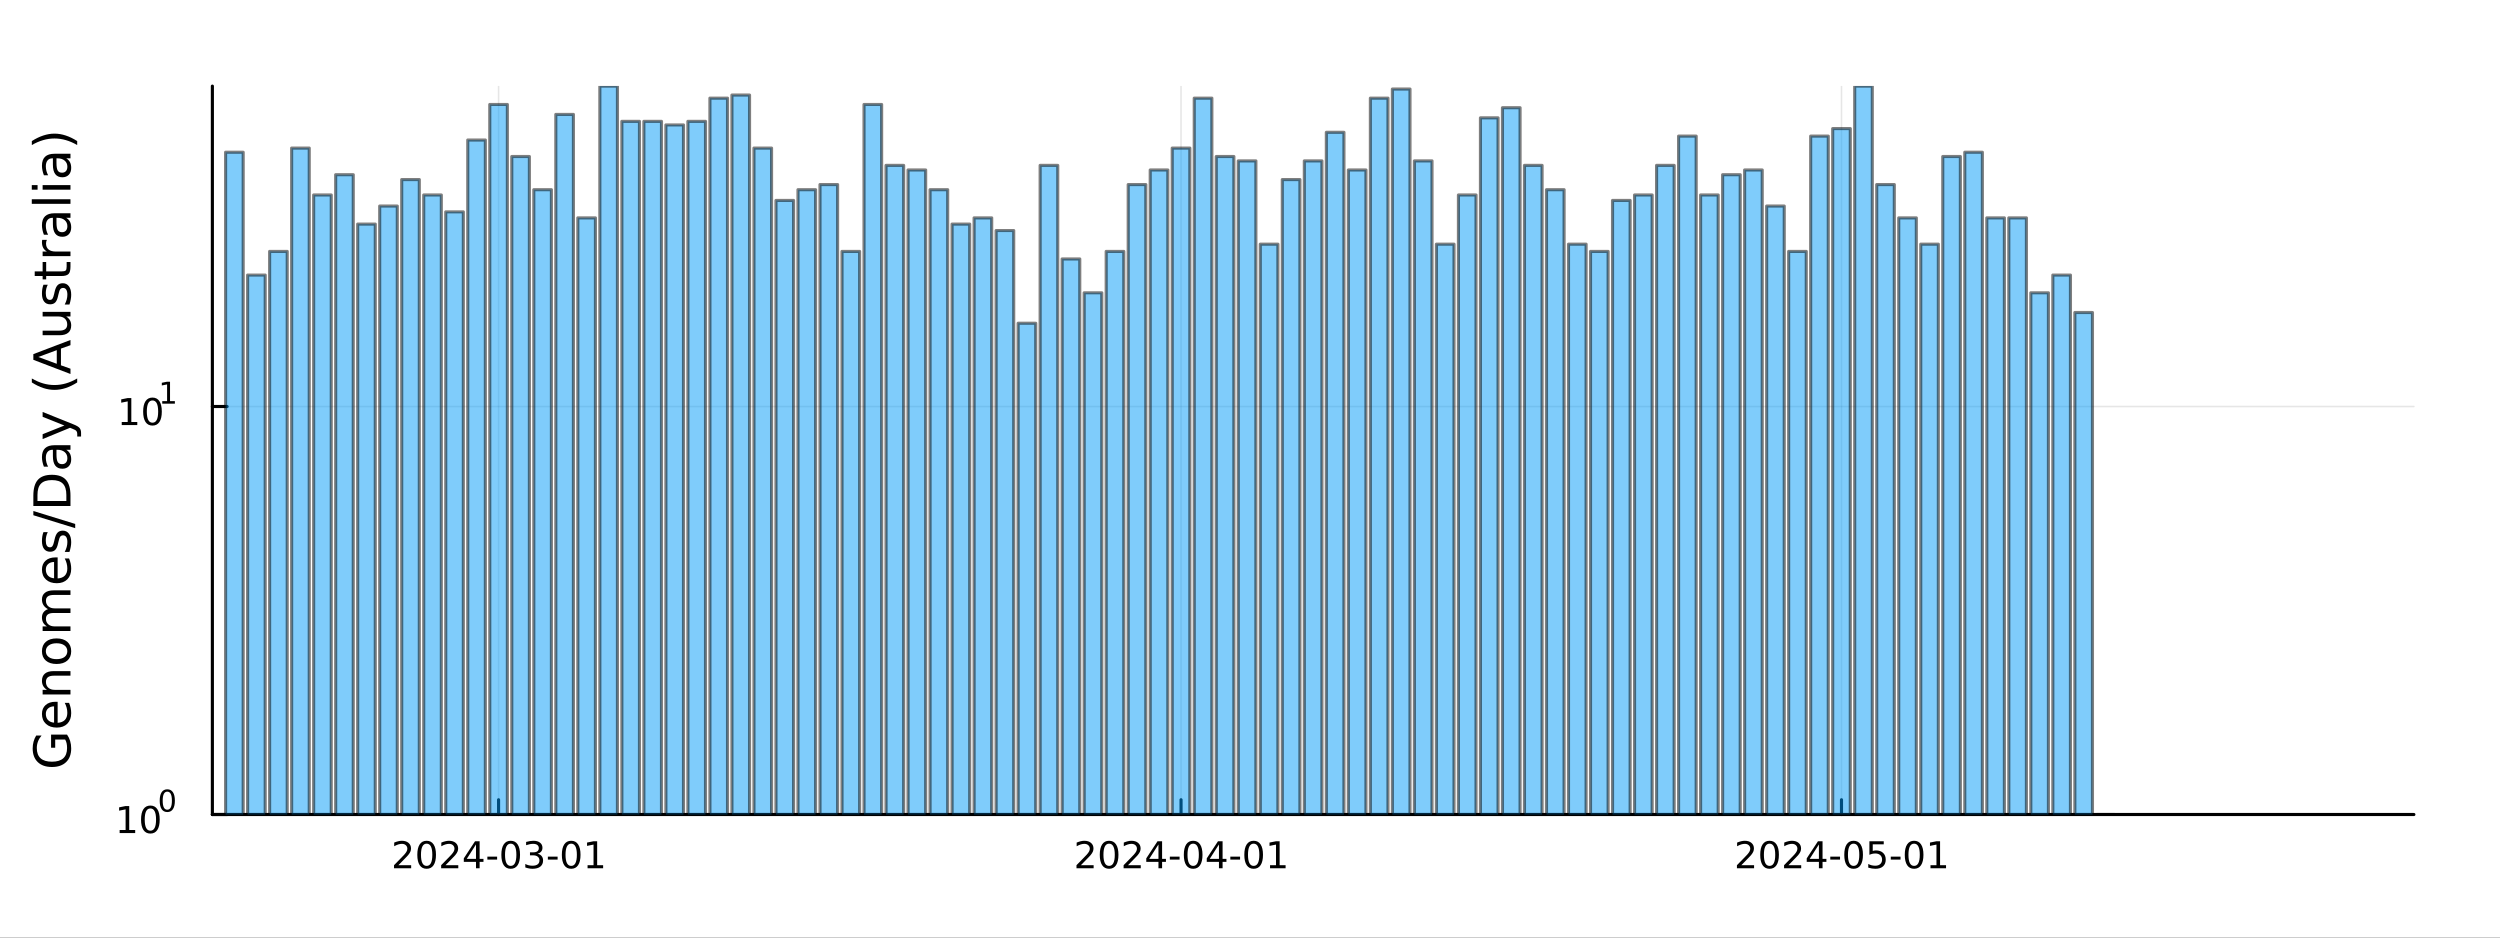 <?xml version="1.0" encoding="utf-8"?>
<svg xmlns="http://www.w3.org/2000/svg" xmlns:xlink="http://www.w3.org/1999/xlink" width="800" height="300" viewBox="0 0 3200 1200">
<rect x="0" y="0" width="3200" height="1200" fill="#333333" stroke="none"/>
<defs>
  <clipPath id="clip300">
    <rect x="0" y="0" width="3200" height="1200"/>
  </clipPath>
</defs>
<path clip-path="url(#clip300)" d="M0 1200 L3200 1200 L3200 0 L0 0  Z" fill="#ffffff" fill-rule="evenodd" fill-opacity="1"/>
<defs>
  <clipPath id="clip301">
    <rect x="640" y="0" width="2241" height="1200"/>
  </clipPath>
</defs>
<path clip-path="url(#clip300)" d="M271.839 1042.58 L3089.76 1042.58 L3089.76 110.236 L271.839 110.236  Z" fill="#ffffff" fill-rule="evenodd" fill-opacity="1"/>
<defs>
  <clipPath id="clip302">
    <rect x="271" y="110" width="2819" height="933"/>
  </clipPath>
</defs>
<polyline clip-path="url(#clip302)" style="stroke:#000000; stroke-linecap:round; stroke-linejoin:round; stroke-width:2; stroke-opacity:0.1; fill:none" points="638.169,1042.58 638.169,110.236 "/>
<polyline clip-path="url(#clip302)" style="stroke:#000000; stroke-linecap:round; stroke-linejoin:round; stroke-width:2; stroke-opacity:0.1; fill:none" points="1511.73,1042.58 1511.73,110.236 "/>
<polyline clip-path="url(#clip302)" style="stroke:#000000; stroke-linecap:round; stroke-linejoin:round; stroke-width:2; stroke-opacity:0.1; fill:none" points="2357.1,1042.58 2357.1,110.236 "/>
<polyline clip-path="url(#clip300)" style="stroke:#000000; stroke-linecap:round; stroke-linejoin:round; stroke-width:4; stroke-opacity:1; fill:none" points="271.839,1042.58 3089.76,1042.58 "/>
<polyline clip-path="url(#clip300)" style="stroke:#000000; stroke-linecap:round; stroke-linejoin:round; stroke-width:4; stroke-opacity:1; fill:none" points="638.169,1042.58 638.169,1023.68 "/>
<polyline clip-path="url(#clip300)" style="stroke:#000000; stroke-linecap:round; stroke-linejoin:round; stroke-width:4; stroke-opacity:1; fill:none" points="1511.73,1042.58 1511.73,1023.68 "/>
<polyline clip-path="url(#clip300)" style="stroke:#000000; stroke-linecap:round; stroke-linejoin:round; stroke-width:4; stroke-opacity:1; fill:none" points="2357.1,1042.58 2357.1,1023.68 "/>
<path clip-path="url(#clip300)" d="M509.964 1107.44 L526.283 1107.44 L526.283 1111.38 L504.339 1111.38 L504.339 1107.44 Q507.001 1104.69 511.584 1100.06 Q516.191 1095.4 517.371 1094.06 Q519.617 1091.54 520.496 1089.8 Q521.399 1088.04 521.399 1086.35 Q521.399 1083.6 519.455 1081.86 Q517.533 1080.13 514.432 1080.13 Q512.233 1080.13 509.779 1080.89 Q507.348 1081.65 504.571 1083.2 L504.571 1078.48 Q507.395 1077.35 509.848 1076.77 Q512.302 1076.19 514.339 1076.19 Q519.709 1076.19 522.904 1078.88 Q526.098 1081.56 526.098 1086.05 Q526.098 1088.18 525.288 1090.1 Q524.501 1092 522.395 1094.59 Q521.816 1095.26 518.714 1098.48 Q515.612 1101.68 509.964 1107.44 Z" fill="#000000" fill-rule="nonzero" fill-opacity="1" /><path clip-path="url(#clip300)" d="M546.098 1079.89 Q542.487 1079.89 540.658 1083.46 Q538.853 1087 538.853 1094.13 Q538.853 1101.24 540.658 1104.8 Q542.487 1108.34 546.098 1108.34 Q549.732 1108.34 551.538 1104.8 Q553.367 1101.24 553.367 1094.13 Q553.367 1087 551.538 1083.46 Q549.732 1079.89 546.098 1079.89 M546.098 1076.19 Q551.908 1076.19 554.964 1080.8 Q558.043 1085.38 558.043 1094.13 Q558.043 1102.86 554.964 1107.46 Q551.908 1112.05 546.098 1112.05 Q540.288 1112.05 537.209 1107.46 Q534.154 1102.86 534.154 1094.13 Q534.154 1085.38 537.209 1080.8 Q540.288 1076.19 546.098 1076.19 Z" fill="#000000" fill-rule="nonzero" fill-opacity="1" /><path clip-path="url(#clip300)" d="M570.288 1107.44 L586.607 1107.44 L586.607 1111.38 L564.663 1111.38 L564.663 1107.44 Q567.325 1104.69 571.908 1100.06 Q576.515 1095.4 577.695 1094.06 Q579.941 1091.54 580.82 1089.8 Q581.723 1088.04 581.723 1086.35 Q581.723 1083.6 579.779 1081.86 Q577.857 1080.13 574.755 1080.13 Q572.556 1080.13 570.103 1080.89 Q567.672 1081.65 564.894 1083.2 L564.894 1078.48 Q567.718 1077.35 570.172 1076.77 Q572.626 1076.19 574.663 1076.19 Q580.033 1076.19 583.228 1078.88 Q586.422 1081.56 586.422 1086.05 Q586.422 1088.18 585.612 1090.1 Q584.825 1092 582.718 1094.59 Q582.14 1095.26 579.038 1098.48 Q575.936 1101.68 570.288 1107.44 Z" fill="#000000" fill-rule="nonzero" fill-opacity="1" /><path clip-path="url(#clip300)" d="M609.269 1080.89 L597.464 1099.34 L609.269 1099.34 L609.269 1080.89 M608.042 1076.82 L613.922 1076.82 L613.922 1099.34 L618.852 1099.34 L618.852 1103.23 L613.922 1103.23 L613.922 1111.38 L609.269 1111.38 L609.269 1103.23 L593.667 1103.23 L593.667 1098.71 L608.042 1076.82 Z" fill="#000000" fill-rule="nonzero" fill-opacity="1" /><path clip-path="url(#clip300)" d="M623.829 1096.49 L636.306 1096.49 L636.306 1100.29 L623.829 1100.29 L623.829 1096.49 Z" fill="#000000" fill-rule="nonzero" fill-opacity="1" /><path clip-path="url(#clip300)" d="M653.69 1079.89 Q650.079 1079.89 648.25 1083.46 Q646.445 1087 646.445 1094.13 Q646.445 1101.24 648.25 1104.8 Q650.079 1108.34 653.69 1108.34 Q657.324 1108.34 659.13 1104.8 Q660.959 1101.24 660.959 1094.13 Q660.959 1087 659.13 1083.46 Q657.324 1079.89 653.69 1079.89 M653.69 1076.19 Q659.5 1076.19 662.556 1080.8 Q665.635 1085.38 665.635 1094.13 Q665.635 1102.86 662.556 1107.46 Q659.5 1112.05 653.69 1112.05 Q647.88 1112.05 644.801 1107.46 Q641.746 1102.86 641.746 1094.13 Q641.746 1085.38 644.801 1080.8 Q647.88 1076.19 653.69 1076.19 Z" fill="#000000" fill-rule="nonzero" fill-opacity="1" /><path clip-path="url(#clip300)" d="M688.019 1092.74 Q691.375 1093.46 693.25 1095.73 Q695.148 1098 695.148 1101.33 Q695.148 1106.45 691.63 1109.25 Q688.111 1112.05 681.63 1112.05 Q679.454 1112.05 677.139 1111.61 Q674.847 1111.19 672.394 1110.33 L672.394 1105.82 Q674.338 1106.95 676.653 1107.53 Q678.968 1108.11 681.491 1108.11 Q685.889 1108.11 688.181 1106.38 Q690.496 1104.64 690.496 1101.33 Q690.496 1098.27 688.343 1096.56 Q686.213 1094.82 682.394 1094.82 L678.366 1094.82 L678.366 1090.98 L682.579 1090.98 Q686.028 1090.98 687.857 1089.62 Q689.685 1088.23 689.685 1085.64 Q689.685 1082.97 687.787 1081.56 Q685.912 1080.13 682.394 1080.13 Q680.472 1080.13 678.273 1080.54 Q676.074 1080.96 673.435 1081.84 L673.435 1077.67 Q676.097 1076.93 678.412 1076.56 Q680.75 1076.19 682.81 1076.19 Q688.134 1076.19 691.236 1078.62 Q694.338 1081.03 694.338 1085.15 Q694.338 1088.02 692.695 1090.01 Q691.051 1091.98 688.019 1092.74 Z" fill="#000000" fill-rule="nonzero" fill-opacity="1" /><path clip-path="url(#clip300)" d="M701.259 1096.49 L713.736 1096.49 L713.736 1100.29 L701.259 1100.29 L701.259 1096.49 Z" fill="#000000" fill-rule="nonzero" fill-opacity="1" /><path clip-path="url(#clip300)" d="M731.12 1079.89 Q727.509 1079.89 725.681 1083.46 Q723.875 1087 723.875 1094.13 Q723.875 1101.24 725.681 1104.8 Q727.509 1108.34 731.12 1108.34 Q734.755 1108.34 736.56 1104.8 Q738.389 1101.24 738.389 1094.13 Q738.389 1087 736.56 1083.46 Q734.755 1079.89 731.12 1079.89 M731.12 1076.19 Q736.93 1076.19 739.986 1080.8 Q743.065 1085.38 743.065 1094.13 Q743.065 1102.86 739.986 1107.46 Q736.93 1112.05 731.12 1112.05 Q725.31 1112.05 722.231 1107.46 Q719.176 1102.86 719.176 1094.13 Q719.176 1085.38 722.231 1080.8 Q725.31 1076.19 731.12 1076.19 Z" fill="#000000" fill-rule="nonzero" fill-opacity="1" /><path clip-path="url(#clip300)" d="M752.092 1107.44 L759.731 1107.44 L759.731 1081.07 L751.421 1082.74 L751.421 1078.48 L759.685 1076.82 L764.361 1076.82 L764.361 1107.44 L772 1107.44 L772 1111.38 L752.092 1111.38 L752.092 1107.44 Z" fill="#000000" fill-rule="nonzero" fill-opacity="1" /><path clip-path="url(#clip300)" d="M1383.52 1107.44 L1399.84 1107.44 L1399.84 1111.38 L1377.9 1111.38 L1377.9 1107.44 Q1380.56 1104.69 1385.14 1100.06 Q1389.75 1095.4 1390.93 1094.06 Q1393.17 1091.54 1394.05 1089.8 Q1394.96 1088.04 1394.96 1086.35 Q1394.96 1083.6 1393.01 1081.86 Q1391.09 1080.13 1387.99 1080.13 Q1385.79 1080.13 1383.34 1080.89 Q1380.9 1081.65 1378.13 1083.2 L1378.13 1078.48 Q1380.95 1077.35 1383.4 1076.77 Q1385.86 1076.19 1387.9 1076.19 Q1393.27 1076.19 1396.46 1078.88 Q1399.65 1081.56 1399.65 1086.05 Q1399.65 1088.18 1398.84 1090.1 Q1398.06 1092 1395.95 1094.59 Q1395.37 1095.26 1392.27 1098.48 Q1389.17 1101.68 1383.52 1107.44 Z" fill="#000000" fill-rule="nonzero" fill-opacity="1" /><path clip-path="url(#clip300)" d="M1419.65 1079.89 Q1416.04 1079.89 1414.21 1083.46 Q1412.41 1087 1412.41 1094.13 Q1412.41 1101.24 1414.21 1104.8 Q1416.04 1108.34 1419.65 1108.34 Q1423.29 1108.34 1425.09 1104.8 Q1426.92 1101.24 1426.92 1094.13 Q1426.92 1087 1425.09 1083.46 Q1423.29 1079.89 1419.65 1079.89 M1419.65 1076.19 Q1425.46 1076.19 1428.52 1080.8 Q1431.6 1085.38 1431.6 1094.13 Q1431.6 1102.86 1428.52 1107.46 Q1425.46 1112.05 1419.65 1112.05 Q1413.84 1112.05 1410.77 1107.46 Q1407.71 1102.86 1407.71 1094.13 Q1407.71 1085.38 1410.77 1080.8 Q1413.84 1076.19 1419.65 1076.19 Z" fill="#000000" fill-rule="nonzero" fill-opacity="1" /><path clip-path="url(#clip300)" d="M1443.84 1107.44 L1460.16 1107.44 L1460.16 1111.38 L1438.22 1111.38 L1438.22 1107.44 Q1440.88 1104.69 1445.46 1100.06 Q1450.07 1095.4 1451.25 1094.06 Q1453.5 1091.54 1454.38 1089.8 Q1455.28 1088.04 1455.28 1086.35 Q1455.28 1083.6 1453.34 1081.86 Q1451.41 1080.13 1448.31 1080.13 Q1446.11 1080.13 1443.66 1080.89 Q1441.23 1081.65 1438.45 1083.2 L1438.45 1078.48 Q1441.28 1077.35 1443.73 1076.77 Q1446.18 1076.19 1448.22 1076.19 Q1453.59 1076.19 1456.78 1078.88 Q1459.98 1081.56 1459.98 1086.05 Q1459.98 1088.18 1459.17 1090.1 Q1458.38 1092 1456.27 1094.59 Q1455.7 1095.26 1452.59 1098.48 Q1449.49 1101.68 1443.84 1107.44 Z" fill="#000000" fill-rule="nonzero" fill-opacity="1" /><path clip-path="url(#clip300)" d="M1482.83 1080.89 L1471.02 1099.34 L1482.83 1099.34 L1482.83 1080.89 M1481.6 1076.82 L1487.48 1076.82 L1487.48 1099.34 L1492.41 1099.34 L1492.41 1103.23 L1487.48 1103.23 L1487.48 1111.38 L1482.83 1111.38 L1482.83 1103.23 L1467.22 1103.23 L1467.22 1098.71 L1481.6 1076.82 Z" fill="#000000" fill-rule="nonzero" fill-opacity="1" /><path clip-path="url(#clip300)" d="M1497.39 1096.49 L1509.86 1096.49 L1509.86 1100.29 L1497.39 1100.29 L1497.39 1096.49 Z" fill="#000000" fill-rule="nonzero" fill-opacity="1" /><path clip-path="url(#clip300)" d="M1527.25 1079.89 Q1523.64 1079.89 1521.81 1083.46 Q1520 1087 1520 1094.13 Q1520 1101.24 1521.81 1104.8 Q1523.64 1108.34 1527.25 1108.34 Q1530.88 1108.34 1532.69 1104.8 Q1534.52 1101.24 1534.52 1094.13 Q1534.52 1087 1532.69 1083.46 Q1530.88 1079.89 1527.25 1079.89 M1527.25 1076.19 Q1533.06 1076.19 1536.11 1080.8 Q1539.19 1085.38 1539.19 1094.13 Q1539.19 1102.86 1536.11 1107.46 Q1533.06 1112.05 1527.25 1112.05 Q1521.44 1112.05 1518.36 1107.46 Q1515.3 1102.86 1515.3 1094.13 Q1515.3 1085.38 1518.36 1080.8 Q1521.44 1076.19 1527.25 1076.19 Z" fill="#000000" fill-rule="nonzero" fill-opacity="1" /><path clip-path="url(#clip300)" d="M1560.26 1080.89 L1548.45 1099.34 L1560.26 1099.34 L1560.26 1080.89 M1559.03 1076.82 L1564.91 1076.82 L1564.91 1099.34 L1569.84 1099.34 L1569.84 1103.23 L1564.91 1103.23 L1564.91 1111.38 L1560.26 1111.38 L1560.26 1103.23 L1544.65 1103.23 L1544.65 1098.71 L1559.03 1076.82 Z" fill="#000000" fill-rule="nonzero" fill-opacity="1" /><path clip-path="url(#clip300)" d="M1574.82 1096.49 L1587.29 1096.49 L1587.29 1100.29 L1574.82 1100.29 L1574.82 1096.49 Z" fill="#000000" fill-rule="nonzero" fill-opacity="1" /><path clip-path="url(#clip300)" d="M1604.68 1079.89 Q1601.07 1079.89 1599.24 1083.46 Q1597.43 1087 1597.43 1094.13 Q1597.43 1101.24 1599.24 1104.8 Q1601.07 1108.34 1604.68 1108.34 Q1608.31 1108.34 1610.12 1104.8 Q1611.95 1101.24 1611.95 1094.13 Q1611.95 1087 1610.12 1083.46 Q1608.31 1079.89 1604.68 1079.89 M1604.68 1076.19 Q1610.49 1076.19 1613.54 1080.8 Q1616.62 1085.38 1616.62 1094.13 Q1616.62 1102.86 1613.54 1107.46 Q1610.49 1112.05 1604.68 1112.05 Q1598.87 1112.05 1595.79 1107.46 Q1592.73 1102.86 1592.73 1094.13 Q1592.73 1085.38 1595.79 1080.8 Q1598.87 1076.19 1604.68 1076.19 Z" fill="#000000" fill-rule="nonzero" fill-opacity="1" /><path clip-path="url(#clip300)" d="M1625.65 1107.44 L1633.29 1107.44 L1633.29 1081.07 L1624.98 1082.74 L1624.98 1078.48 L1633.24 1076.82 L1637.92 1076.82 L1637.92 1107.44 L1645.56 1107.44 L1645.56 1111.38 L1625.65 1111.38 L1625.65 1107.44 Z" fill="#000000" fill-rule="nonzero" fill-opacity="1" /><path clip-path="url(#clip300)" d="M2228.9 1107.44 L2245.22 1107.44 L2245.22 1111.38 L2223.27 1111.38 L2223.27 1107.44 Q2225.94 1104.69 2230.52 1100.06 Q2235.12 1095.4 2236.31 1094.06 Q2238.55 1091.54 2239.43 1089.8 Q2240.33 1088.04 2240.33 1086.35 Q2240.33 1083.6 2238.39 1081.86 Q2236.47 1080.13 2233.37 1080.13 Q2231.17 1080.13 2228.71 1080.89 Q2226.28 1081.65 2223.5 1083.2 L2223.5 1078.48 Q2226.33 1077.35 2228.78 1076.77 Q2231.24 1076.19 2233.27 1076.19 Q2238.64 1076.19 2241.84 1078.88 Q2245.03 1081.56 2245.03 1086.05 Q2245.03 1088.18 2244.22 1090.1 Q2243.44 1092 2241.33 1094.59 Q2240.75 1095.26 2237.65 1098.48 Q2234.55 1101.68 2228.9 1107.44 Z" fill="#000000" fill-rule="nonzero" fill-opacity="1" /><path clip-path="url(#clip300)" d="M2265.03 1079.89 Q2261.42 1079.89 2259.59 1083.46 Q2257.79 1087 2257.79 1094.13 Q2257.79 1101.24 2259.59 1104.8 Q2261.42 1108.34 2265.03 1108.34 Q2268.67 1108.34 2270.47 1104.8 Q2272.3 1101.24 2272.3 1094.13 Q2272.3 1087 2270.47 1083.46 Q2268.67 1079.89 2265.03 1079.89 M2265.03 1076.19 Q2270.84 1076.19 2273.9 1080.8 Q2276.98 1085.38 2276.98 1094.13 Q2276.98 1102.86 2273.9 1107.46 Q2270.84 1112.05 2265.03 1112.05 Q2259.22 1112.05 2256.14 1107.46 Q2253.09 1102.86 2253.09 1094.13 Q2253.09 1085.38 2256.14 1080.8 Q2259.22 1076.19 2265.03 1076.19 Z" fill="#000000" fill-rule="nonzero" fill-opacity="1" /><path clip-path="url(#clip300)" d="M2289.22 1107.44 L2305.54 1107.44 L2305.54 1111.38 L2283.6 1111.38 L2283.6 1107.44 Q2286.26 1104.69 2290.84 1100.06 Q2295.45 1095.4 2296.63 1094.06 Q2298.87 1091.54 2299.75 1089.8 Q2300.66 1088.04 2300.66 1086.35 Q2300.66 1083.6 2298.71 1081.86 Q2296.79 1080.13 2293.69 1080.13 Q2291.49 1080.13 2289.04 1080.89 Q2286.61 1081.65 2283.83 1083.2 L2283.83 1078.48 Q2286.65 1077.35 2289.11 1076.77 Q2291.56 1076.19 2293.6 1076.19 Q2298.97 1076.19 2302.16 1078.88 Q2305.36 1081.56 2305.36 1086.05 Q2305.36 1088.18 2304.55 1090.1 Q2303.76 1092 2301.65 1094.59 Q2301.07 1095.26 2297.97 1098.48 Q2294.87 1101.68 2289.22 1107.44 Z" fill="#000000" fill-rule="nonzero" fill-opacity="1" /><path clip-path="url(#clip300)" d="M2328.2 1080.89 L2316.4 1099.34 L2328.2 1099.34 L2328.2 1080.89 M2326.98 1076.82 L2332.86 1076.82 L2332.86 1099.34 L2337.79 1099.34 L2337.79 1103.23 L2332.86 1103.23 L2332.86 1111.38 L2328.2 1111.38 L2328.2 1103.23 L2312.6 1103.23 L2312.6 1098.71 L2326.98 1076.82 Z" fill="#000000" fill-rule="nonzero" fill-opacity="1" /><path clip-path="url(#clip300)" d="M2342.76 1096.49 L2355.24 1096.49 L2355.24 1100.29 L2342.76 1100.29 L2342.76 1096.49 Z" fill="#000000" fill-rule="nonzero" fill-opacity="1" /><path clip-path="url(#clip300)" d="M2372.62 1079.89 Q2369.01 1079.89 2367.18 1083.46 Q2365.38 1087 2365.38 1094.13 Q2365.38 1101.24 2367.18 1104.8 Q2369.01 1108.34 2372.62 1108.34 Q2376.26 1108.34 2378.06 1104.8 Q2379.89 1101.24 2379.89 1094.13 Q2379.89 1087 2378.06 1083.46 Q2376.26 1079.89 2372.62 1079.89 M2372.62 1076.19 Q2378.43 1076.19 2381.49 1080.8 Q2384.57 1085.38 2384.57 1094.13 Q2384.57 1102.86 2381.49 1107.46 Q2378.43 1112.05 2372.62 1112.05 Q2366.81 1112.05 2363.74 1107.46 Q2360.68 1102.86 2360.68 1094.13 Q2360.68 1085.38 2363.74 1080.8 Q2366.81 1076.19 2372.62 1076.19 Z" fill="#000000" fill-rule="nonzero" fill-opacity="1" /><path clip-path="url(#clip300)" d="M2392.83 1076.82 L2411.19 1076.82 L2411.19 1080.75 L2397.11 1080.75 L2397.11 1089.22 Q2398.13 1088.88 2399.15 1088.71 Q2400.17 1088.53 2401.19 1088.53 Q2406.98 1088.53 2410.36 1091.7 Q2413.74 1094.87 2413.74 1100.29 Q2413.74 1105.87 2410.26 1108.97 Q2406.79 1112.05 2400.47 1112.05 Q2398.3 1112.05 2396.03 1111.68 Q2393.78 1111.31 2391.37 1110.57 L2391.37 1105.87 Q2393.46 1107 2395.68 1107.56 Q2397.9 1108.11 2400.38 1108.11 Q2404.38 1108.11 2406.72 1106.01 Q2409.06 1103.9 2409.06 1100.29 Q2409.06 1096.68 2406.72 1094.57 Q2404.38 1092.46 2400.38 1092.46 Q2398.5 1092.46 2396.63 1092.88 Q2394.78 1093.3 2392.83 1094.18 L2392.83 1076.82 Z" fill="#000000" fill-rule="nonzero" fill-opacity="1" /><path clip-path="url(#clip300)" d="M2420.19 1096.49 L2432.67 1096.49 L2432.67 1100.29 L2420.19 1100.29 L2420.19 1096.49 Z" fill="#000000" fill-rule="nonzero" fill-opacity="1" /><path clip-path="url(#clip300)" d="M2450.05 1079.89 Q2446.44 1079.89 2444.61 1083.46 Q2442.81 1087 2442.81 1094.13 Q2442.81 1101.24 2444.61 1104.8 Q2446.44 1108.34 2450.05 1108.34 Q2453.69 1108.34 2455.49 1104.8 Q2457.32 1101.24 2457.32 1094.13 Q2457.32 1087 2455.49 1083.46 Q2453.69 1079.89 2450.05 1079.89 M2450.05 1076.19 Q2455.86 1076.19 2458.92 1080.8 Q2462 1085.38 2462 1094.13 Q2462 1102.86 2458.92 1107.46 Q2455.86 1112.05 2450.05 1112.05 Q2444.24 1112.05 2441.17 1107.46 Q2438.11 1102.86 2438.11 1094.13 Q2438.11 1085.38 2441.17 1080.8 Q2444.24 1076.19 2450.05 1076.19 Z" fill="#000000" fill-rule="nonzero" fill-opacity="1" /><path clip-path="url(#clip300)" d="M2471.03 1107.44 L2478.67 1107.44 L2478.67 1081.07 L2470.36 1082.74 L2470.36 1078.48 L2478.62 1076.82 L2483.29 1076.82 L2483.29 1107.44 L2490.93 1107.44 L2490.93 1111.38 L2471.03 1111.38 L2471.03 1107.44 Z" fill="#000000" fill-rule="nonzero" fill-opacity="1" /><polyline clip-path="url(#clip302)" style="stroke:#000000; stroke-linecap:round; stroke-linejoin:round; stroke-width:2; stroke-opacity:0.1; fill:none" points="271.839,1042.58 3089.76,1042.58 "/>
<polyline clip-path="url(#clip302)" style="stroke:#000000; stroke-linecap:round; stroke-linejoin:round; stroke-width:2; stroke-opacity:0.1; fill:none" points="271.839,520.353 3089.76,520.353 "/>
<polyline clip-path="url(#clip300)" style="stroke:#000000; stroke-linecap:round; stroke-linejoin:round; stroke-width:4; stroke-opacity:1; fill:none" points="271.839,1042.58 271.839,110.236 "/>
<polyline clip-path="url(#clip300)" style="stroke:#000000; stroke-linecap:round; stroke-linejoin:round; stroke-width:4; stroke-opacity:1; fill:none" points="271.839,1042.58 290.737,1042.58 "/>
<polyline clip-path="url(#clip300)" style="stroke:#000000; stroke-linecap:round; stroke-linejoin:round; stroke-width:4; stroke-opacity:1; fill:none" points="271.839,520.353 290.737,520.353 "/>
<path clip-path="url(#clip300)" d="M153.134 1062.37 L160.772 1062.37 L160.772 1036 L152.462 1037.67 L152.462 1033.41 L160.726 1031.74 L165.402 1031.74 L165.402 1062.37 L173.041 1062.37 L173.041 1066.3 L153.134 1066.3 L153.134 1062.37 Z" fill="#000000" fill-rule="nonzero" fill-opacity="1" /><path clip-path="url(#clip300)" d="M192.485 1034.82 Q188.874 1034.82 187.045 1038.39 Q185.24 1041.93 185.24 1049.06 Q185.24 1056.16 187.045 1059.73 Q188.874 1063.27 192.485 1063.27 Q196.119 1063.27 197.925 1059.73 Q199.754 1056.16 199.754 1049.06 Q199.754 1041.93 197.925 1038.39 Q196.119 1034.82 192.485 1034.82 M192.485 1031.12 Q198.295 1031.12 201.351 1035.72 Q204.43 1040.31 204.43 1049.06 Q204.43 1057.78 201.351 1062.39 Q198.295 1066.97 192.485 1066.97 Q186.675 1066.97 183.596 1062.39 Q180.541 1057.78 180.541 1049.06 Q180.541 1040.31 183.596 1035.72 Q186.675 1031.12 192.485 1031.12 Z" fill="#000000" fill-rule="nonzero" fill-opacity="1" /><path clip-path="url(#clip300)" d="M214.134 1013.31 Q211.2 1013.31 209.715 1016.21 Q208.248 1019.09 208.248 1024.88 Q208.248 1030.66 209.715 1033.55 Q211.2 1036.43 214.134 1036.43 Q217.087 1036.43 218.554 1033.55 Q220.04 1030.66 220.04 1024.88 Q220.04 1019.09 218.554 1016.21 Q217.087 1013.31 214.134 1013.31 M214.134 1010.31 Q218.855 1010.31 221.338 1014.05 Q223.839 1017.77 223.839 1024.88 Q223.839 1031.97 221.338 1035.71 Q218.855 1039.44 214.134 1039.44 Q209.414 1039.44 206.912 1035.71 Q204.43 1031.97 204.43 1024.88 Q204.43 1017.77 206.912 1014.05 Q209.414 1010.31 214.134 1010.31 Z" fill="#000000" fill-rule="nonzero" fill-opacity="1" /><path clip-path="url(#clip300)" d="M155.823 540.146 L163.462 540.146 L163.462 513.78 L155.152 515.447 L155.152 511.187 L163.416 509.521 L168.092 509.521 L168.092 540.146 L175.73 540.146 L175.73 544.081 L155.823 544.081 L155.823 540.146 Z" fill="#000000" fill-rule="nonzero" fill-opacity="1" /><path clip-path="url(#clip300)" d="M195.175 512.599 Q191.564 512.599 189.735 516.164 Q187.929 519.706 187.929 526.836 Q187.929 533.942 189.735 537.507 Q191.564 541.048 195.175 541.048 Q198.809 541.048 200.615 537.507 Q202.443 533.942 202.443 526.836 Q202.443 519.706 200.615 516.164 Q198.809 512.599 195.175 512.599 M195.175 508.896 Q200.985 508.896 204.04 513.502 Q207.119 518.086 207.119 526.836 Q207.119 535.562 204.04 540.169 Q200.985 544.752 195.175 544.752 Q189.365 544.752 186.286 540.169 Q183.23 535.562 183.23 526.836 Q183.23 518.086 186.286 513.502 Q189.365 508.896 195.175 508.896 Z" fill="#000000" fill-rule="nonzero" fill-opacity="1" /><path clip-path="url(#clip300)" d="M207.665 513.473 L213.871 513.473 L213.871 492.051 L207.119 493.405 L207.119 489.945 L213.833 488.59 L217.633 488.59 L217.633 513.473 L223.839 513.473 L223.839 516.67 L207.665 516.67 L207.665 513.473 Z" fill="#000000" fill-rule="nonzero" fill-opacity="1" /><path clip-path="url(#clip300)" d="M83.427 946.62 L70.664 946.62 L70.664 957.123 L65.38 957.123 L65.38 940.254 L85.782 940.254 Q88.424 943.978 89.793 948.466 Q91.129 952.953 91.129 958.046 Q91.129 969.186 84.636 975.488 Q78.111 981.758 66.494 981.758 Q54.845 981.758 48.352 975.488 Q41.827 969.186 41.827 958.046 Q41.827 953.399 42.973 949.23 Q44.119 945.028 46.347 941.495 L53.19 941.495 Q50.166 945.06 48.638 949.07 Q47.11 953.081 47.11 957.505 Q47.11 966.226 51.98 970.618 Q56.85 974.979 66.494 974.979 Q76.106 974.979 80.976 970.618 Q85.846 966.226 85.846 957.505 Q85.846 954.099 85.273 951.426 Q84.668 948.752 83.427 946.62 Z" fill="#000000" fill-rule="nonzero" fill-opacity="1" /><path clip-path="url(#clip300)" d="M70.918 898.272 L73.783 898.272 L73.783 925.199 Q79.83 924.817 83.013 921.571 Q86.164 918.292 86.164 912.468 Q86.164 909.094 85.337 905.943 Q84.509 902.76 82.854 899.641 L88.392 899.641 Q89.729 902.792 90.429 906.102 Q91.129 909.412 91.129 912.818 Q91.129 921.348 86.164 926.345 Q81.199 931.31 72.732 931.31 Q63.98 931.31 58.855 926.599 Q53.699 921.857 53.699 913.836 Q53.699 906.643 58.346 902.473 Q62.961 898.272 70.918 898.272 M69.2 904.128 Q64.393 904.192 61.529 906.834 Q58.664 909.444 58.664 913.773 Q58.664 918.674 61.433 921.634 Q64.202 924.562 69.231 925.008 L69.2 904.128 Z" fill="#000000" fill-rule="nonzero" fill-opacity="1" /><path clip-path="url(#clip300)" d="M68.69 859.027 L90.206 859.027 L90.206 864.884 L68.881 864.884 Q63.82 864.884 61.306 866.857 Q58.791 868.831 58.791 872.777 Q58.791 877.52 61.815 880.257 Q64.839 882.994 70.059 882.994 L90.206 882.994 L90.206 888.883 L54.558 888.883 L54.558 882.994 L60.096 882.994 Q56.882 880.894 55.29 878.061 Q53.699 875.196 53.699 871.472 Q53.699 865.329 57.518 862.178 Q61.306 859.027 68.69 859.027 Z" fill="#000000" fill-rule="nonzero" fill-opacity="1" /><path clip-path="url(#clip300)" d="M58.664 833.533 Q58.664 838.243 62.356 840.981 Q66.017 843.718 72.414 843.718 Q78.812 843.718 82.504 841.012 Q86.164 838.275 86.164 833.533 Q86.164 828.854 82.472 826.117 Q78.78 823.379 72.414 823.379 Q66.08 823.379 62.388 826.117 Q58.664 828.854 58.664 833.533 M53.699 833.533 Q53.699 825.894 58.664 821.533 Q63.63 817.173 72.414 817.173 Q81.167 817.173 86.164 821.533 Q91.129 825.894 91.129 833.533 Q91.129 841.203 86.164 845.564 Q81.167 849.893 72.414 849.893 Q63.63 849.893 58.664 845.564 Q53.699 841.203 53.699 833.533 Z" fill="#000000" fill-rule="nonzero" fill-opacity="1" /><path clip-path="url(#clip300)" d="M61.401 779.711 Q57.455 777.515 55.577 774.459 Q53.699 771.403 53.699 767.266 Q53.699 761.696 57.614 758.672 Q61.497 755.648 68.69 755.648 L90.206 755.648 L90.206 761.537 L68.881 761.537 Q63.757 761.537 61.274 763.351 Q58.791 765.165 58.791 768.889 Q58.791 773.441 61.815 776.082 Q64.839 778.724 70.059 778.724 L90.206 778.724 L90.206 784.612 L68.881 784.612 Q63.725 784.612 61.274 786.427 Q58.791 788.241 58.791 792.028 Q58.791 796.516 61.847 799.158 Q64.871 801.8 70.059 801.8 L90.206 801.8 L90.206 807.688 L54.558 807.688 L54.558 801.8 L60.096 801.8 Q56.818 799.795 55.259 796.994 Q53.699 794.193 53.699 790.341 Q53.699 786.458 55.672 783.753 Q57.646 781.016 61.401 779.711 Z" fill="#000000" fill-rule="nonzero" fill-opacity="1" /><path clip-path="url(#clip300)" d="M70.918 713.476 L73.783 713.476 L73.783 740.403 Q79.83 740.021 83.013 736.774 Q86.164 733.496 86.164 727.671 Q86.164 724.297 85.337 721.146 Q84.509 717.963 82.854 714.844 L88.392 714.844 Q89.729 717.995 90.429 721.305 Q91.129 724.616 91.129 728.021 Q91.129 736.551 86.164 741.548 Q81.199 746.514 72.732 746.514 Q63.98 746.514 58.855 741.803 Q53.699 737.061 53.699 729.04 Q53.699 721.846 58.346 717.677 Q62.961 713.476 70.918 713.476 M69.2 719.332 Q64.393 719.396 61.529 722.037 Q58.664 724.647 58.664 728.976 Q58.664 733.878 61.433 736.838 Q64.202 739.766 69.231 740.212 L69.2 719.332 Z" fill="#000000" fill-rule="nonzero" fill-opacity="1" /><path clip-path="url(#clip300)" d="M55.609 681.138 L61.147 681.138 Q59.874 683.62 59.237 686.294 Q58.601 688.968 58.601 691.832 Q58.601 696.193 59.937 698.389 Q61.274 700.553 63.948 700.553 Q65.985 700.553 67.162 698.994 Q68.308 697.434 69.359 692.723 L69.804 690.718 Q71.141 684.48 73.592 681.87 Q76.011 679.228 80.371 679.228 Q85.337 679.228 88.233 683.175 Q91.129 687.09 91.129 693.965 Q91.129 696.829 90.556 699.948 Q90.015 703.036 88.901 706.473 L82.854 706.473 Q84.541 703.227 85.4 700.076 Q86.228 696.925 86.228 693.837 Q86.228 689.7 84.827 687.472 Q83.395 685.244 80.817 685.244 Q78.43 685.244 77.157 686.867 Q75.883 688.458 74.706 693.901 L74.228 695.938 Q73.082 701.381 70.727 703.8 Q68.34 706.219 64.202 706.219 Q59.173 706.219 56.436 702.654 Q53.699 699.089 53.699 692.532 Q53.699 689.286 54.176 686.421 Q54.654 683.557 55.609 681.138 Z" fill="#000000" fill-rule="nonzero" fill-opacity="1" /><path clip-path="url(#clip300)" d="M42.686 659.494 L42.686 654.084 L96.254 670.634 L96.254 676.045 L42.686 659.494 Z" fill="#000000" fill-rule="nonzero" fill-opacity="1" /><path clip-path="url(#clip300)" d="M47.97 641.257 L84.923 641.257 L84.923 633.49 Q84.923 623.655 80.467 619.104 Q76.011 614.521 66.398 614.521 Q56.85 614.521 52.426 619.104 Q47.97 623.655 47.97 633.49 L47.97 641.257 M42.686 647.686 L42.686 634.477 Q42.686 620.664 48.447 614.202 Q54.176 607.741 66.398 607.741 Q78.684 607.741 84.445 614.234 Q90.206 620.727 90.206 634.477 L90.206 647.686 L42.686 647.686 Z" fill="#000000" fill-rule="nonzero" fill-opacity="1" /><path clip-path="url(#clip300)" d="M72.287 581.546 Q72.287 588.644 73.91 591.381 Q75.533 594.119 79.448 594.119 Q82.567 594.119 84.413 592.082 Q86.228 590.013 86.228 586.48 Q86.228 581.61 82.79 578.682 Q79.321 575.722 73.592 575.722 L72.287 575.722 L72.287 581.546 M69.868 569.865 L90.206 569.865 L90.206 575.722 L84.795 575.722 Q88.042 577.727 89.602 580.719 Q91.129 583.711 91.129 588.039 Q91.129 593.514 88.074 596.76 Q84.986 599.975 79.83 599.975 Q73.815 599.975 70.759 595.965 Q67.704 591.922 67.704 583.933 L67.704 575.722 L67.131 575.722 Q63.088 575.722 60.892 578.395 Q58.664 581.037 58.664 585.843 Q58.664 588.899 59.396 591.795 Q60.128 594.691 61.592 597.365 L56.182 597.365 Q54.94 594.15 54.336 591.127 Q53.699 588.103 53.699 585.238 Q53.699 577.504 57.709 573.685 Q61.72 569.865 69.868 569.865 Z" fill="#000000" fill-rule="nonzero" fill-opacity="1" /><path clip-path="url(#clip300)" d="M93.516 542.97 Q99.882 545.453 101.824 547.808 Q103.765 550.163 103.765 554.11 L103.765 558.789 L98.864 558.789 L98.864 555.351 Q98.864 552.932 97.718 551.596 Q96.572 550.259 92.307 548.636 L89.633 547.585 L54.558 562.004 L54.558 555.797 L82.44 544.657 L54.558 533.517 L54.558 527.31 L93.516 542.97 Z" fill="#000000" fill-rule="nonzero" fill-opacity="1" /><path clip-path="url(#clip300)" d="M40.745 484.437 Q48.065 488.702 55.227 490.771 Q62.388 492.84 69.74 492.84 Q77.093 492.84 84.318 490.771 Q91.511 488.671 98.8 484.437 L98.8 489.53 Q91.32 494.304 84.095 496.691 Q76.87 499.047 69.74 499.047 Q62.643 499.047 55.45 496.691 Q48.256 494.336 40.745 489.53 L40.745 484.437 Z" fill="#000000" fill-rule="nonzero" fill-opacity="1" /><path clip-path="url(#clip300)" d="M49.02 456.938 L72.669 465.659 L72.669 448.185 L49.02 456.938 M42.686 460.566 L42.686 453.277 L90.206 435.167 L90.206 441.851 L78.016 446.18 L78.016 467.6 L90.206 471.929 L90.206 478.708 L42.686 460.566 Z" fill="#000000" fill-rule="nonzero" fill-opacity="1" /><path clip-path="url(#clip300)" d="M76.138 429.088 L54.558 429.088 L54.558 423.231 L75.915 423.231 Q80.976 423.231 83.522 421.258 Q86.037 419.284 86.037 415.338 Q86.037 410.595 83.013 407.858 Q79.989 405.089 74.769 405.089 L54.558 405.089 L54.558 399.232 L90.206 399.232 L90.206 405.089 L84.732 405.089 Q87.978 407.221 89.57 410.054 Q91.129 412.855 91.129 416.579 Q91.129 422.722 87.31 425.905 Q83.49 429.088 76.138 429.088 M53.699 414.351 L53.699 414.351 Z" fill="#000000" fill-rule="nonzero" fill-opacity="1" /><path clip-path="url(#clip300)" d="M55.609 364.444 L61.147 364.444 Q59.874 366.926 59.237 369.6 Q58.601 372.274 58.601 375.138 Q58.601 379.499 59.937 381.695 Q61.274 383.859 63.948 383.859 Q65.985 383.859 67.162 382.3 Q68.308 380.74 69.359 376.029 L69.804 374.024 Q71.141 367.786 73.592 365.176 Q76.011 362.534 80.371 362.534 Q85.337 362.534 88.233 366.481 Q91.129 370.396 91.129 377.271 Q91.129 380.135 90.556 383.255 Q90.015 386.342 88.901 389.779 L82.854 389.779 Q84.541 386.533 85.4 383.382 Q86.228 380.231 86.228 377.143 Q86.228 373.006 84.827 370.778 Q83.395 368.55 80.817 368.55 Q78.43 368.55 77.157 370.173 Q75.883 371.764 74.706 377.207 L74.228 379.244 Q73.082 384.687 70.727 387.106 Q68.34 389.525 64.202 389.525 Q59.173 389.525 56.436 385.96 Q53.699 382.395 53.699 375.838 Q53.699 372.592 54.176 369.727 Q54.654 366.863 55.609 364.444 Z" fill="#000000" fill-rule="nonzero" fill-opacity="1" /><path clip-path="url(#clip300)" d="M44.437 347.416 L54.558 347.416 L54.558 335.353 L59.11 335.353 L59.11 347.416 L78.462 347.416 Q82.822 347.416 84.063 346.238 Q85.305 345.028 85.305 341.368 L85.305 335.353 L90.206 335.353 L90.206 341.368 Q90.206 348.148 87.692 350.726 Q85.145 353.304 78.462 353.304 L59.11 353.304 L59.11 357.601 L54.558 357.601 L54.558 353.304 L44.437 353.304 L44.437 347.416 Z" fill="#000000" fill-rule="nonzero" fill-opacity="1" /><path clip-path="url(#clip300)" d="M60.033 306.993 Q59.46 307.98 59.205 309.158 Q58.919 310.304 58.919 311.704 Q58.919 316.669 62.165 319.343 Q65.38 321.985 71.427 321.985 L90.206 321.985 L90.206 327.873 L54.558 327.873 L54.558 321.985 L60.096 321.985 Q56.85 320.139 55.29 317.178 Q53.699 314.218 53.699 309.985 Q53.699 309.381 53.794 308.648 Q53.858 307.916 54.017 307.025 L60.033 306.993 Z" fill="#000000" fill-rule="nonzero" fill-opacity="1" /><path clip-path="url(#clip300)" d="M72.287 284.65 Q72.287 291.747 73.91 294.485 Q75.533 297.222 79.448 297.222 Q82.567 297.222 84.413 295.185 Q86.228 293.116 86.228 289.583 Q86.228 284.713 82.79 281.785 Q79.321 278.825 73.592 278.825 L72.287 278.825 L72.287 284.65 M69.868 272.969 L90.206 272.969 L90.206 278.825 L84.795 278.825 Q88.042 280.83 89.602 283.822 Q91.129 286.814 91.129 291.143 Q91.129 296.617 88.074 299.864 Q84.986 303.078 79.83 303.078 Q73.815 303.078 70.759 299.068 Q67.704 295.026 67.704 287.037 L67.704 278.825 L67.131 278.825 Q63.088 278.825 60.892 281.499 Q58.664 284.14 58.664 288.947 Q58.664 292.002 59.396 294.899 Q60.128 297.795 61.592 300.469 L56.182 300.469 Q54.94 297.254 54.336 294.23 Q53.699 291.206 53.699 288.342 Q53.699 280.608 57.709 276.788 Q61.72 272.969 69.868 272.969 Z" fill="#000000" fill-rule="nonzero" fill-opacity="1" /><path clip-path="url(#clip300)" d="M40.681 260.906 L40.681 255.049 L90.206 255.049 L90.206 260.906 L40.681 260.906 Z" fill="#000000" fill-rule="nonzero" fill-opacity="1" /><path clip-path="url(#clip300)" d="M54.558 242.795 L54.558 236.939 L90.206 236.939 L90.206 242.795 L54.558 242.795 M40.681 242.795 L40.681 236.939 L48.097 236.939 L48.097 242.795 L40.681 242.795 Z" fill="#000000" fill-rule="nonzero" fill-opacity="1" /><path clip-path="url(#clip300)" d="M72.287 208.484 Q72.287 215.582 73.91 218.319 Q75.533 221.056 79.448 221.056 Q82.567 221.056 84.413 219.019 Q86.228 216.95 86.228 213.417 Q86.228 208.548 82.79 205.619 Q79.321 202.659 73.592 202.659 L72.287 202.659 L72.287 208.484 M69.868 196.803 L90.206 196.803 L90.206 202.659 L84.795 202.659 Q88.042 204.665 89.602 207.657 Q91.129 210.648 91.129 214.977 Q91.129 220.452 88.074 223.698 Q84.986 226.913 79.83 226.913 Q73.815 226.913 70.759 222.902 Q67.704 218.86 67.704 210.871 L67.704 202.659 L67.131 202.659 Q63.088 202.659 60.892 205.333 Q58.664 207.975 58.664 212.781 Q58.664 215.836 59.396 218.733 Q60.128 221.629 61.592 224.303 L56.182 224.303 Q54.94 221.088 54.336 218.064 Q53.699 215.041 53.699 212.176 Q53.699 204.442 57.709 200.622 Q61.72 196.803 69.868 196.803 Z" fill="#000000" fill-rule="nonzero" fill-opacity="1" /><path clip-path="url(#clip300)" d="M40.745 185.663 L40.745 180.57 Q48.256 175.796 55.45 173.441 Q62.643 171.054 69.74 171.054 Q76.87 171.054 84.095 173.441 Q91.32 175.796 98.8 180.57 L98.8 185.663 Q91.511 181.43 84.318 179.361 Q77.093 177.26 69.74 177.26 Q62.388 177.26 55.227 179.361 Q48.065 181.43 40.745 185.663 Z" fill="#000000" fill-rule="nonzero" fill-opacity="1" /><path clip-path="url(#clip302)" d="M288.747 194.878 L288.747 1042.58 L311.29 1042.58 L311.29 194.878 L288.747 194.878 L288.747 194.878  Z" fill="#009af9" fill-rule="evenodd" fill-opacity="0.5"/>
<polyline clip-path="url(#clip302)" style="stroke:#000000; stroke-linecap:round; stroke-linejoin:round; stroke-width:4; stroke-opacity:0.5; fill:none" points="288.747,194.878 288.747,1042.58 311.29,1042.58 311.29,194.878 288.747,194.878 "/>
<path clip-path="url(#clip302)" d="M316.926 352.083 L316.926 1042.58 L339.469 1042.58 L339.469 352.083 L316.926 352.083 L316.926 352.083  Z" fill="#009af9" fill-rule="evenodd" fill-opacity="0.5"/>
<polyline clip-path="url(#clip302)" style="stroke:#000000; stroke-linecap:round; stroke-linejoin:round; stroke-width:4; stroke-opacity:0.5; fill:none" points="316.926,352.083 316.926,1042.58 339.469,1042.58 339.469,352.083 316.926,352.083 "/>
<path clip-path="url(#clip302)" d="M345.105 321.798 L345.105 1042.58 L367.649 1042.58 L367.649 321.798 L345.105 321.798 L345.105 321.798  Z" fill="#009af9" fill-rule="evenodd" fill-opacity="0.5"/>
<polyline clip-path="url(#clip302)" style="stroke:#000000; stroke-linecap:round; stroke-linejoin:round; stroke-width:4; stroke-opacity:0.5; fill:none" points="345.105,321.798 345.105,1042.58 367.649,1042.58 367.649,321.798 345.105,321.798 "/>
<path clip-path="url(#clip302)" d="M373.285 189.542 L373.285 1042.58 L395.828 1042.58 L395.828 189.542 L373.285 189.542 L373.285 189.542  Z" fill="#009af9" fill-rule="evenodd" fill-opacity="0.5"/>
<polyline clip-path="url(#clip302)" style="stroke:#000000; stroke-linecap:round; stroke-linejoin:round; stroke-width:4; stroke-opacity:0.5; fill:none" points="373.285,189.542 373.285,1042.58 395.828,1042.58 395.828,189.542 373.285,189.542 "/>
<path clip-path="url(#clip302)" d="M401.464 249.574 L401.464 1042.58 L424.007 1042.58 L424.007 249.574 L401.464 249.574 L401.464 249.574  Z" fill="#009af9" fill-rule="evenodd" fill-opacity="0.5"/>
<polyline clip-path="url(#clip302)" style="stroke:#000000; stroke-linecap:round; stroke-linejoin:round; stroke-width:4; stroke-opacity:0.5; fill:none" points="401.464,249.574 401.464,1042.58 424.007,1042.58 424.007,249.574 401.464,249.574 "/>
<path clip-path="url(#clip302)" d="M429.643 223.625 L429.643 1042.58 L452.186 1042.58 L452.186 223.625 L429.643 223.625 L429.643 223.625  Z" fill="#009af9" fill-rule="evenodd" fill-opacity="0.5"/>
<polyline clip-path="url(#clip302)" style="stroke:#000000; stroke-linecap:round; stroke-linejoin:round; stroke-width:4; stroke-opacity:0.5; fill:none" points="429.643,223.625 429.643,1042.58 452.186,1042.58 452.186,223.625 429.643,223.625 "/>
<path clip-path="url(#clip302)" d="M457.822 286.837 L457.822 1042.58 L480.366 1042.58 L480.366 286.837 L457.822 286.837 L457.822 286.837  Z" fill="#009af9" fill-rule="evenodd" fill-opacity="0.5"/>
<polyline clip-path="url(#clip302)" style="stroke:#000000; stroke-linecap:round; stroke-linejoin:round; stroke-width:4; stroke-opacity:0.5; fill:none" points="457.822,286.837 457.822,1042.58 480.366,1042.58 480.366,286.837 457.822,286.837 "/>
<path clip-path="url(#clip302)" d="M486.001 263.753 L486.001 1042.58 L508.545 1042.58 L508.545 263.753 L486.001 263.753 L486.001 263.753  Z" fill="#009af9" fill-rule="evenodd" fill-opacity="0.5"/>
<polyline clip-path="url(#clip302)" style="stroke:#000000; stroke-linecap:round; stroke-linejoin:round; stroke-width:4; stroke-opacity:0.5; fill:none" points="486.001,263.753 486.001,1042.58 508.545,1042.58 508.545,263.753 486.001,263.753 "/>
<path clip-path="url(#clip302)" d="M514.181 229.839 L514.181 1042.58 L536.724 1042.58 L536.724 229.839 L514.181 229.839 L514.181 229.839  Z" fill="#009af9" fill-rule="evenodd" fill-opacity="0.5"/>
<polyline clip-path="url(#clip302)" style="stroke:#000000; stroke-linecap:round; stroke-linejoin:round; stroke-width:4; stroke-opacity:0.5; fill:none" points="514.181,229.839 514.181,1042.58 536.724,1042.58 536.724,229.839 514.181,229.839 "/>
<path clip-path="url(#clip302)" d="M542.36 249.574 L542.36 1042.58 L564.903 1042.58 L564.903 249.574 L542.36 249.574 L542.36 249.574  Z" fill="#009af9" fill-rule="evenodd" fill-opacity="0.5"/>
<polyline clip-path="url(#clip302)" style="stroke:#000000; stroke-linecap:round; stroke-linejoin:round; stroke-width:4; stroke-opacity:0.5; fill:none" points="542.36,249.574 542.36,1042.58 564.903,1042.58 564.903,249.574 542.36,249.574 "/>
<path clip-path="url(#clip302)" d="M570.539 271.19 L570.539 1042.58 L593.083 1042.58 L593.083 271.19 L570.539 271.19 L570.539 271.19  Z" fill="#009af9" fill-rule="evenodd" fill-opacity="0.5"/>
<polyline clip-path="url(#clip302)" style="stroke:#000000; stroke-linecap:round; stroke-linejoin:round; stroke-width:4; stroke-opacity:0.5; fill:none" points="570.539,271.19 570.539,1042.58 593.083,1042.58 593.083,271.19 570.539,271.19 "/>
<path clip-path="url(#clip302)" d="M598.718 179.231 L598.718 1042.58 L621.262 1042.58 L621.262 179.231 L598.718 179.231 L598.718 179.231  Z" fill="#009af9" fill-rule="evenodd" fill-opacity="0.5"/>
<polyline clip-path="url(#clip302)" style="stroke:#000000; stroke-linecap:round; stroke-linejoin:round; stroke-width:4; stroke-opacity:0.5; fill:none" points="598.718,179.231 598.718,1042.58 621.262,1042.58 621.262,179.231 598.718,179.231 "/>
<path clip-path="url(#clip302)" d="M626.898 133.719 L626.898 1042.58 L649.441 1042.58 L649.441 133.719 L626.898 133.719 L626.898 133.719  Z" fill="#009af9" fill-rule="evenodd" fill-opacity="0.5"/>
<polyline clip-path="url(#clip302)" style="stroke:#000000; stroke-linecap:round; stroke-linejoin:round; stroke-width:4; stroke-opacity:0.5; fill:none" points="626.898,133.719 626.898,1042.58 649.441,1042.58 649.441,133.719 626.898,133.719 "/>
<path clip-path="url(#clip302)" d="M655.077 200.344 L655.077 1042.58 L677.62 1042.58 L677.62 200.344 L655.077 200.344 L655.077 200.344  Z" fill="#009af9" fill-rule="evenodd" fill-opacity="0.5"/>
<polyline clip-path="url(#clip302)" style="stroke:#000000; stroke-linecap:round; stroke-linejoin:round; stroke-width:4; stroke-opacity:0.5; fill:none" points="655.077,200.344 655.077,1042.58 677.62,1042.58 677.62,200.344 655.077,200.344 "/>
<path clip-path="url(#clip302)" d="M683.256 242.803 L683.256 1042.58 L705.8 1042.58 L705.8 242.803 L683.256 242.803 L683.256 242.803  Z" fill="#009af9" fill-rule="evenodd" fill-opacity="0.5"/>
<polyline clip-path="url(#clip302)" style="stroke:#000000; stroke-linecap:round; stroke-linejoin:round; stroke-width:4; stroke-opacity:0.5; fill:none" points="683.256,242.803 683.256,1042.58 705.8,1042.58 705.8,242.803 683.256,242.803 "/>
<path clip-path="url(#clip302)" d="M711.435 146.44 L711.435 1042.58 L733.979 1042.58 L733.979 146.44 L711.435 146.44 L711.435 146.44  Z" fill="#009af9" fill-rule="evenodd" fill-opacity="0.5"/>
<polyline clip-path="url(#clip302)" style="stroke:#000000; stroke-linecap:round; stroke-linejoin:round; stroke-width:4; stroke-opacity:0.5; fill:none" points="711.435,146.44 711.435,1042.58 733.979,1042.58 733.979,146.44 711.435,146.44 "/>
<path clip-path="url(#clip302)" d="M739.615 278.879 L739.615 1042.58 L762.158 1042.58 L762.158 278.879 L739.615 278.879 L739.615 278.879  Z" fill="#009af9" fill-rule="evenodd" fill-opacity="0.5"/>
<polyline clip-path="url(#clip302)" style="stroke:#000000; stroke-linecap:round; stroke-linejoin:round; stroke-width:4; stroke-opacity:0.5; fill:none" points="739.615,278.879 739.615,1042.58 762.158,1042.58 762.158,278.879 739.615,278.879 "/>
<path clip-path="url(#clip302)" d="M767.794 110.236 L767.794 1042.58 L790.337 1042.58 L790.337 110.236 L767.794 110.236 L767.794 110.236  Z" fill="#009af9" fill-rule="evenodd" fill-opacity="0.5"/>
<polyline clip-path="url(#clip302)" style="stroke:#000000; stroke-linecap:round; stroke-linejoin:round; stroke-width:4; stroke-opacity:0.5; fill:none" points="767.794,110.236 767.794,1042.58 790.337,1042.58 790.337,110.236 767.794,110.236 "/>
<path clip-path="url(#clip302)" d="M795.973 155.335 L795.973 1042.58 L818.517 1042.58 L818.517 155.335 L795.973 155.335 L795.973 155.335  Z" fill="#009af9" fill-rule="evenodd" fill-opacity="0.5"/>
<polyline clip-path="url(#clip302)" style="stroke:#000000; stroke-linecap:round; stroke-linejoin:round; stroke-width:4; stroke-opacity:0.5; fill:none" points="795.973,155.335 795.973,1042.58 818.517,1042.58 818.517,155.335 795.973,155.335 "/>
<path clip-path="url(#clip302)" d="M824.152 155.335 L824.152 1042.58 L846.696 1042.58 L846.696 155.335 L824.152 155.335 L824.152 155.335  Z" fill="#009af9" fill-rule="evenodd" fill-opacity="0.5"/>
<polyline clip-path="url(#clip302)" style="stroke:#000000; stroke-linecap:round; stroke-linejoin:round; stroke-width:4; stroke-opacity:0.5; fill:none" points="824.152,155.335 824.152,1042.58 846.696,1042.58 846.696,155.335 824.152,155.335 "/>
<path clip-path="url(#clip302)" d="M852.332 159.917 L852.332 1042.58 L874.875 1042.58 L874.875 159.917 L852.332 159.917 L852.332 159.917  Z" fill="#009af9" fill-rule="evenodd" fill-opacity="0.5"/>
<polyline clip-path="url(#clip302)" style="stroke:#000000; stroke-linecap:round; stroke-linejoin:round; stroke-width:4; stroke-opacity:0.5; fill:none" points="852.332,159.917 852.332,1042.58 874.875,1042.58 874.875,159.917 852.332,159.917 "/>
<path clip-path="url(#clip302)" d="M880.511 155.335 L880.511 1042.58 L903.054 1042.58 L903.054 155.335 L880.511 155.335 L880.511 155.335  Z" fill="#009af9" fill-rule="evenodd" fill-opacity="0.5"/>
<polyline clip-path="url(#clip302)" style="stroke:#000000; stroke-linecap:round; stroke-linejoin:round; stroke-width:4; stroke-opacity:0.5; fill:none" points="880.511,155.335 880.511,1042.58 903.054,1042.58 903.054,155.335 880.511,155.335 "/>
<path clip-path="url(#clip302)" d="M908.69 125.618 L908.69 1042.58 L931.234 1042.58 L931.234 125.618 L908.69 125.618 L908.69 125.618  Z" fill="#009af9" fill-rule="evenodd" fill-opacity="0.5"/>
<polyline clip-path="url(#clip302)" style="stroke:#000000; stroke-linecap:round; stroke-linejoin:round; stroke-width:4; stroke-opacity:0.5; fill:none" points="908.69,125.618 908.69,1042.58 931.234,1042.58 931.234,125.618 908.69,125.618 "/>
<path clip-path="url(#clip302)" d="M936.869 121.674 L936.869 1042.58 L959.413 1042.58 L959.413 121.674 L936.869 121.674 L936.869 121.674  Z" fill="#009af9" fill-rule="evenodd" fill-opacity="0.5"/>
<polyline clip-path="url(#clip302)" style="stroke:#000000; stroke-linecap:round; stroke-linejoin:round; stroke-width:4; stroke-opacity:0.5; fill:none" points="936.869,121.674 936.869,1042.58 959.413,1042.58 959.413,121.674 936.869,121.674 "/>
<path clip-path="url(#clip302)" d="M965.049 189.542 L965.049 1042.58 L987.592 1042.58 L987.592 189.542 L965.049 189.542 L965.049 189.542  Z" fill="#009af9" fill-rule="evenodd" fill-opacity="0.5"/>
<polyline clip-path="url(#clip302)" style="stroke:#000000; stroke-linecap:round; stroke-linejoin:round; stroke-width:4; stroke-opacity:0.5; fill:none" points="965.049,189.542 965.049,1042.58 987.592,1042.58 987.592,189.542 965.049,189.542 "/>
<path clip-path="url(#clip302)" d="M993.228 256.552 L993.228 1042.58 L1015.77 1042.58 L1015.77 256.552 L993.228 256.552 L993.228 256.552  Z" fill="#009af9" fill-rule="evenodd" fill-opacity="0.5"/>
<polyline clip-path="url(#clip302)" style="stroke:#000000; stroke-linecap:round; stroke-linejoin:round; stroke-width:4; stroke-opacity:0.5; fill:none" points="993.228,256.552 993.228,1042.58 1015.77,1042.58 1015.77,256.552 993.228,256.552 "/>
<path clip-path="url(#clip302)" d="M1021.41 242.803 L1021.41 1042.58 L1043.95 1042.58 L1043.95 242.803 L1021.41 242.803 L1021.41 242.803  Z" fill="#009af9" fill-rule="evenodd" fill-opacity="0.5"/>
<polyline clip-path="url(#clip302)" style="stroke:#000000; stroke-linecap:round; stroke-linejoin:round; stroke-width:4; stroke-opacity:0.5; fill:none" points="1021.41,242.803 1021.41,1042.58 1043.95,1042.58 1043.95,242.803 1021.41,242.803 "/>
<path clip-path="url(#clip302)" d="M1049.59 236.229 L1049.59 1042.58 L1072.13 1042.58 L1072.13 236.229 L1049.59 236.229 L1049.59 236.229  Z" fill="#009af9" fill-rule="evenodd" fill-opacity="0.5"/>
<polyline clip-path="url(#clip302)" style="stroke:#000000; stroke-linecap:round; stroke-linejoin:round; stroke-width:4; stroke-opacity:0.5; fill:none" points="1049.59,236.229 1049.59,1042.58 1072.13,1042.58 1072.13,236.229 1049.59,236.229 "/>
<path clip-path="url(#clip302)" d="M1077.77 321.798 L1077.77 1042.58 L1100.31 1042.58 L1100.31 321.798 L1077.77 321.798 L1077.77 321.798  Z" fill="#009af9" fill-rule="evenodd" fill-opacity="0.5"/>
<polyline clip-path="url(#clip302)" style="stroke:#000000; stroke-linecap:round; stroke-linejoin:round; stroke-width:4; stroke-opacity:0.5; fill:none" points="1077.77,321.798 1077.77,1042.58 1100.31,1042.58 1100.31,321.798 1077.77,321.798 "/>
<path clip-path="url(#clip302)" d="M1105.94 133.719 L1105.94 1042.58 L1128.49 1042.58 L1128.49 133.719 L1105.94 133.719 L1105.94 133.719  Z" fill="#009af9" fill-rule="evenodd" fill-opacity="0.5"/>
<polyline clip-path="url(#clip302)" style="stroke:#000000; stroke-linecap:round; stroke-linejoin:round; stroke-width:4; stroke-opacity:0.5; fill:none" points="1105.94,133.719 1105.94,1042.58 1128.49,1042.58 1128.49,133.719 1105.94,133.719 "/>
<path clip-path="url(#clip302)" d="M1134.12 211.686 L1134.12 1042.58 L1156.67 1042.58 L1156.67 211.686 L1134.12 211.686 L1134.12 211.686  Z" fill="#009af9" fill-rule="evenodd" fill-opacity="0.5"/>
<polyline clip-path="url(#clip302)" style="stroke:#000000; stroke-linecap:round; stroke-linejoin:round; stroke-width:4; stroke-opacity:0.5; fill:none" points="1134.12,211.686 1134.12,1042.58 1156.67,1042.58 1156.67,211.686 1134.12,211.686 "/>
<path clip-path="url(#clip302)" d="M1162.3 217.577 L1162.3 1042.58 L1184.85 1042.58 L1184.85 217.577 L1162.3 217.577 L1162.3 217.577  Z" fill="#009af9" fill-rule="evenodd" fill-opacity="0.5"/>
<polyline clip-path="url(#clip302)" style="stroke:#000000; stroke-linecap:round; stroke-linejoin:round; stroke-width:4; stroke-opacity:0.5; fill:none" points="1162.3,217.577 1162.3,1042.58 1184.85,1042.58 1184.85,217.577 1162.3,217.577 "/>
<path clip-path="url(#clip302)" d="M1190.48 242.803 L1190.48 1042.58 L1213.03 1042.58 L1213.03 242.803 L1190.48 242.803 L1190.48 242.803  Z" fill="#009af9" fill-rule="evenodd" fill-opacity="0.5"/>
<polyline clip-path="url(#clip302)" style="stroke:#000000; stroke-linecap:round; stroke-linejoin:round; stroke-width:4; stroke-opacity:0.5; fill:none" points="1190.48,242.803 1190.48,1042.58 1213.03,1042.58 1213.03,242.803 1190.48,242.803 "/>
<path clip-path="url(#clip302)" d="M1218.66 286.837 L1218.66 1042.58 L1241.21 1042.58 L1241.21 286.837 L1218.66 286.837 L1218.66 286.837  Z" fill="#009af9" fill-rule="evenodd" fill-opacity="0.5"/>
<polyline clip-path="url(#clip302)" style="stroke:#000000; stroke-linecap:round; stroke-linejoin:round; stroke-width:4; stroke-opacity:0.5; fill:none" points="1218.66,286.837 1218.66,1042.58 1241.21,1042.58 1241.21,286.837 1218.66,286.837 "/>
<path clip-path="url(#clip302)" d="M1246.84 278.879 L1246.84 1042.58 L1269.38 1042.58 L1269.38 278.879 L1246.84 278.879 L1246.84 278.879  Z" fill="#009af9" fill-rule="evenodd" fill-opacity="0.5"/>
<polyline clip-path="url(#clip302)" style="stroke:#000000; stroke-linecap:round; stroke-linejoin:round; stroke-width:4; stroke-opacity:0.5; fill:none" points="1246.84,278.879 1246.84,1042.58 1269.38,1042.58 1269.38,278.879 1246.84,278.879 "/>
<path clip-path="url(#clip302)" d="M1275.02 295.085 L1275.02 1042.58 L1297.56 1042.58 L1297.56 295.085 L1275.02 295.085 L1275.02 295.085  Z" fill="#009af9" fill-rule="evenodd" fill-opacity="0.5"/>
<polyline clip-path="url(#clip302)" style="stroke:#000000; stroke-linecap:round; stroke-linejoin:round; stroke-width:4; stroke-opacity:0.5; fill:none" points="1275.02,295.085 1275.02,1042.58 1297.56,1042.58 1297.56,295.085 1275.02,295.085 "/>
<path clip-path="url(#clip302)" d="M1303.2 413.757 L1303.2 1042.58 L1325.74 1042.58 L1325.74 413.757 L1303.2 413.757 L1303.2 413.757  Z" fill="#009af9" fill-rule="evenodd" fill-opacity="0.5"/>
<polyline clip-path="url(#clip302)" style="stroke:#000000; stroke-linecap:round; stroke-linejoin:round; stroke-width:4; stroke-opacity:0.5; fill:none" points="1303.2,413.757 1303.2,1042.58 1325.74,1042.58 1325.74,413.757 1303.2,413.757 "/>
<path clip-path="url(#clip302)" d="M1331.38 211.686 L1331.38 1042.58 L1353.92 1042.58 L1353.92 211.686 L1331.38 211.686 L1331.38 211.686  Z" fill="#009af9" fill-rule="evenodd" fill-opacity="0.5"/>
<polyline clip-path="url(#clip302)" style="stroke:#000000; stroke-linecap:round; stroke-linejoin:round; stroke-width:4; stroke-opacity:0.5; fill:none" points="1331.38,211.686 1331.38,1042.58 1353.92,1042.58 1353.92,211.686 1331.38,211.686 "/>
<path clip-path="url(#clip302)" d="M1359.56 331.451 L1359.56 1042.58 L1382.1 1042.58 L1382.1 331.451 L1359.56 331.451 L1359.56 331.451  Z" fill="#009af9" fill-rule="evenodd" fill-opacity="0.5"/>
<polyline clip-path="url(#clip302)" style="stroke:#000000; stroke-linecap:round; stroke-linejoin:round; stroke-width:4; stroke-opacity:0.5; fill:none" points="1359.56,331.451 1359.56,1042.58 1382.1,1042.58 1382.1,331.451 1359.56,331.451 "/>
<path clip-path="url(#clip302)" d="M1387.74 374.782 L1387.74 1042.58 L1410.28 1042.58 L1410.28 374.782 L1387.74 374.782 L1387.74 374.782  Z" fill="#009af9" fill-rule="evenodd" fill-opacity="0.5"/>
<polyline clip-path="url(#clip302)" style="stroke:#000000; stroke-linecap:round; stroke-linejoin:round; stroke-width:4; stroke-opacity:0.5; fill:none" points="1387.74,374.782 1387.74,1042.58 1410.28,1042.58 1410.28,374.782 1387.74,374.782 "/>
<path clip-path="url(#clip302)" d="M1415.92 321.798 L1415.92 1042.58 L1438.46 1042.58 L1438.46 321.798 L1415.92 321.798 L1415.92 321.798  Z" fill="#009af9" fill-rule="evenodd" fill-opacity="0.5"/>
<polyline clip-path="url(#clip302)" style="stroke:#000000; stroke-linecap:round; stroke-linejoin:round; stroke-width:4; stroke-opacity:0.5; fill:none" points="1415.92,321.798 1415.92,1042.58 1438.46,1042.58 1438.46,321.798 1415.92,321.798 "/>
<path clip-path="url(#clip302)" d="M1444.1 236.229 L1444.1 1042.58 L1466.64 1042.58 L1466.64 236.229 L1444.1 236.229 L1444.1 236.229  Z" fill="#009af9" fill-rule="evenodd" fill-opacity="0.5"/>
<polyline clip-path="url(#clip302)" style="stroke:#000000; stroke-linecap:round; stroke-linejoin:round; stroke-width:4; stroke-opacity:0.5; fill:none" points="1444.1,236.229 1444.1,1042.58 1466.64,1042.58 1466.64,236.229 1444.1,236.229 "/>
<path clip-path="url(#clip302)" d="M1472.28 217.577 L1472.28 1042.58 L1494.82 1042.58 L1494.82 217.577 L1472.28 217.577 L1472.28 217.577  Z" fill="#009af9" fill-rule="evenodd" fill-opacity="0.5"/>
<polyline clip-path="url(#clip302)" style="stroke:#000000; stroke-linecap:round; stroke-linejoin:round; stroke-width:4; stroke-opacity:0.5; fill:none" points="1472.28,217.577 1472.28,1042.58 1494.82,1042.58 1494.82,217.577 1472.28,217.577 "/>
<path clip-path="url(#clip302)" d="M1500.45 189.542 L1500.45 1042.58 L1523 1042.58 L1523 189.542 L1500.45 189.542 L1500.45 189.542  Z" fill="#009af9" fill-rule="evenodd" fill-opacity="0.5"/>
<polyline clip-path="url(#clip302)" style="stroke:#000000; stroke-linecap:round; stroke-linejoin:round; stroke-width:4; stroke-opacity:0.5; fill:none" points="1500.45,189.542 1500.45,1042.58 1523,1042.58 1523,189.542 1500.45,189.542 "/>
<path clip-path="url(#clip302)" d="M1528.63 125.618 L1528.63 1042.58 L1551.18 1042.58 L1551.18 125.618 L1528.63 125.618 L1528.63 125.618  Z" fill="#009af9" fill-rule="evenodd" fill-opacity="0.5"/>
<polyline clip-path="url(#clip302)" style="stroke:#000000; stroke-linecap:round; stroke-linejoin:round; stroke-width:4; stroke-opacity:0.5; fill:none" points="1528.63,125.618 1528.63,1042.58 1551.18,1042.58 1551.18,125.618 1528.63,125.618 "/>
<path clip-path="url(#clip302)" d="M1556.81 200.344 L1556.81 1042.58 L1579.36 1042.58 L1579.36 200.344 L1556.81 200.344 L1556.81 200.344  Z" fill="#009af9" fill-rule="evenodd" fill-opacity="0.5"/>
<polyline clip-path="url(#clip302)" style="stroke:#000000; stroke-linecap:round; stroke-linejoin:round; stroke-width:4; stroke-opacity:0.5; fill:none" points="1556.81,200.344 1556.81,1042.58 1579.36,1042.58 1579.36,200.344 1556.81,200.344 "/>
<path clip-path="url(#clip302)" d="M1584.99 205.944 L1584.99 1042.58 L1607.54 1042.58 L1607.54 205.944 L1584.99 205.944 L1584.99 205.944  Z" fill="#009af9" fill-rule="evenodd" fill-opacity="0.5"/>
<polyline clip-path="url(#clip302)" style="stroke:#000000; stroke-linecap:round; stroke-linejoin:round; stroke-width:4; stroke-opacity:0.5; fill:none" points="1584.99,205.944 1584.99,1042.58 1607.54,1042.58 1607.54,205.944 1584.99,205.944 "/>
<path clip-path="url(#clip302)" d="M1613.17 312.54 L1613.17 1042.58 L1635.71 1042.58 L1635.71 312.54 L1613.17 312.54 L1613.17 312.54  Z" fill="#009af9" fill-rule="evenodd" fill-opacity="0.5"/>
<polyline clip-path="url(#clip302)" style="stroke:#000000; stroke-linecap:round; stroke-linejoin:round; stroke-width:4; stroke-opacity:0.5; fill:none" points="1613.17,312.54 1613.17,1042.58 1635.71,1042.58 1635.71,312.54 1613.17,312.54 "/>
<path clip-path="url(#clip302)" d="M1641.35 229.839 L1641.35 1042.58 L1663.89 1042.58 L1663.89 229.839 L1641.35 229.839 L1641.35 229.839  Z" fill="#009af9" fill-rule="evenodd" fill-opacity="0.5"/>
<polyline clip-path="url(#clip302)" style="stroke:#000000; stroke-linecap:round; stroke-linejoin:round; stroke-width:4; stroke-opacity:0.5; fill:none" points="1641.35,229.839 1641.35,1042.58 1663.89,1042.58 1663.89,229.839 1641.35,229.839 "/>
<path clip-path="url(#clip302)" d="M1669.53 205.944 L1669.53 1042.58 L1692.07 1042.58 L1692.07 205.944 L1669.53 205.944 L1669.53 205.944  Z" fill="#009af9" fill-rule="evenodd" fill-opacity="0.5"/>
<polyline clip-path="url(#clip302)" style="stroke:#000000; stroke-linecap:round; stroke-linejoin:round; stroke-width:4; stroke-opacity:0.5; fill:none" points="1669.53,205.944 1669.53,1042.58 1692.07,1042.58 1692.07,205.944 1669.53,205.944 "/>
<path clip-path="url(#clip302)" d="M1697.71 169.369 L1697.71 1042.58 L1720.25 1042.58 L1720.25 169.369 L1697.71 169.369 L1697.71 169.369  Z" fill="#009af9" fill-rule="evenodd" fill-opacity="0.5"/>
<polyline clip-path="url(#clip302)" style="stroke:#000000; stroke-linecap:round; stroke-linejoin:round; stroke-width:4; stroke-opacity:0.5; fill:none" points="1697.71,169.369 1697.71,1042.58 1720.25,1042.58 1720.25,169.369 1697.71,169.369 "/>
<path clip-path="url(#clip302)" d="M1725.89 217.577 L1725.89 1042.58 L1748.43 1042.58 L1748.43 217.577 L1725.89 217.577 L1725.89 217.577  Z" fill="#009af9" fill-rule="evenodd" fill-opacity="0.5"/>
<polyline clip-path="url(#clip302)" style="stroke:#000000; stroke-linecap:round; stroke-linejoin:round; stroke-width:4; stroke-opacity:0.5; fill:none" points="1725.89,217.577 1725.89,1042.58 1748.43,1042.58 1748.43,217.577 1725.89,217.577 "/>
<path clip-path="url(#clip302)" d="M1754.07 125.618 L1754.07 1042.58 L1776.61 1042.58 L1776.61 125.618 L1754.07 125.618 L1754.07 125.618  Z" fill="#009af9" fill-rule="evenodd" fill-opacity="0.5"/>
<polyline clip-path="url(#clip302)" style="stroke:#000000; stroke-linecap:round; stroke-linejoin:round; stroke-width:4; stroke-opacity:0.5; fill:none" points="1754.07,125.618 1754.07,1042.58 1776.61,1042.58 1776.61,125.618 1754.07,125.618 "/>
<path clip-path="url(#clip302)" d="M1782.25 113.985 L1782.25 1042.58 L1804.79 1042.58 L1804.79 113.985 L1782.25 113.985 L1782.25 113.985  Z" fill="#009af9" fill-rule="evenodd" fill-opacity="0.5"/>
<polyline clip-path="url(#clip302)" style="stroke:#000000; stroke-linecap:round; stroke-linejoin:round; stroke-width:4; stroke-opacity:0.5; fill:none" points="1782.25,113.985 1782.25,1042.58 1804.79,1042.58 1804.79,113.985 1782.25,113.985 "/>
<path clip-path="url(#clip302)" d="M1810.43 205.944 L1810.43 1042.58 L1832.97 1042.58 L1832.97 205.944 L1810.43 205.944 L1810.43 205.944  Z" fill="#009af9" fill-rule="evenodd" fill-opacity="0.5"/>
<polyline clip-path="url(#clip302)" style="stroke:#000000; stroke-linecap:round; stroke-linejoin:round; stroke-width:4; stroke-opacity:0.5; fill:none" points="1810.43,205.944 1810.43,1042.58 1832.97,1042.58 1832.97,205.944 1810.43,205.944 "/>
<path clip-path="url(#clip302)" d="M1838.61 312.54 L1838.61 1042.58 L1861.15 1042.58 L1861.15 312.54 L1838.61 312.54 L1838.61 312.54  Z" fill="#009af9" fill-rule="evenodd" fill-opacity="0.5"/>
<polyline clip-path="url(#clip302)" style="stroke:#000000; stroke-linecap:round; stroke-linejoin:round; stroke-width:4; stroke-opacity:0.5; fill:none" points="1838.61,312.54 1838.61,1042.58 1861.15,1042.58 1861.15,312.54 1838.61,312.54 "/>
<path clip-path="url(#clip302)" d="M1866.78 249.574 L1866.78 1042.58 L1889.33 1042.58 L1889.33 249.574 L1866.78 249.574 L1866.78 249.574  Z" fill="#009af9" fill-rule="evenodd" fill-opacity="0.5"/>
<polyline clip-path="url(#clip302)" style="stroke:#000000; stroke-linecap:round; stroke-linejoin:round; stroke-width:4; stroke-opacity:0.5; fill:none" points="1866.78,249.574 1866.78,1042.58 1889.33,1042.58 1889.33,249.574 1866.78,249.574 "/>
<path clip-path="url(#clip302)" d="M1894.96 150.844 L1894.96 1042.58 L1917.51 1042.58 L1917.51 150.844 L1894.96 150.844 L1894.96 150.844  Z" fill="#009af9" fill-rule="evenodd" fill-opacity="0.5"/>
<polyline clip-path="url(#clip302)" style="stroke:#000000; stroke-linecap:round; stroke-linejoin:round; stroke-width:4; stroke-opacity:0.5; fill:none" points="1894.96,150.844 1894.96,1042.58 1917.51,1042.58 1917.51,150.844 1894.96,150.844 "/>
<path clip-path="url(#clip302)" d="M1923.14 137.881 L1923.14 1042.58 L1945.69 1042.58 L1945.69 137.881 L1923.14 137.881 L1923.14 137.881  Z" fill="#009af9" fill-rule="evenodd" fill-opacity="0.5"/>
<polyline clip-path="url(#clip302)" style="stroke:#000000; stroke-linecap:round; stroke-linejoin:round; stroke-width:4; stroke-opacity:0.5; fill:none" points="1923.14,137.881 1923.14,1042.58 1945.69,1042.58 1945.69,137.881 1923.14,137.881 "/>
<path clip-path="url(#clip302)" d="M1951.32 211.686 L1951.32 1042.58 L1973.87 1042.58 L1973.87 211.686 L1951.32 211.686 L1951.32 211.686  Z" fill="#009af9" fill-rule="evenodd" fill-opacity="0.5"/>
<polyline clip-path="url(#clip302)" style="stroke:#000000; stroke-linecap:round; stroke-linejoin:round; stroke-width:4; stroke-opacity:0.5; fill:none" points="1951.32,211.686 1951.32,1042.58 1973.87,1042.58 1973.87,211.686 1951.32,211.686 "/>
<path clip-path="url(#clip302)" d="M1979.5 242.803 L1979.5 1042.58 L2002.04 1042.58 L2002.04 242.803 L1979.5 242.803 L1979.5 242.803  Z" fill="#009af9" fill-rule="evenodd" fill-opacity="0.5"/>
<polyline clip-path="url(#clip302)" style="stroke:#000000; stroke-linecap:round; stroke-linejoin:round; stroke-width:4; stroke-opacity:0.5; fill:none" points="1979.5,242.803 1979.5,1042.58 2002.04,1042.58 2002.04,242.803 1979.5,242.803 "/>
<path clip-path="url(#clip302)" d="M2007.68 312.54 L2007.68 1042.58 L2030.22 1042.58 L2030.22 312.54 L2007.68 312.54 L2007.68 312.54  Z" fill="#009af9" fill-rule="evenodd" fill-opacity="0.5"/>
<polyline clip-path="url(#clip302)" style="stroke:#000000; stroke-linecap:round; stroke-linejoin:round; stroke-width:4; stroke-opacity:0.5; fill:none" points="2007.68,312.54 2007.68,1042.58 2030.22,1042.58 2030.22,312.54 2007.68,312.54 "/>
<path clip-path="url(#clip302)" d="M2035.86 321.798 L2035.86 1042.58 L2058.4 1042.58 L2058.4 321.798 L2035.86 321.798 L2035.86 321.798  Z" fill="#009af9" fill-rule="evenodd" fill-opacity="0.5"/>
<polyline clip-path="url(#clip302)" style="stroke:#000000; stroke-linecap:round; stroke-linejoin:round; stroke-width:4; stroke-opacity:0.5; fill:none" points="2035.86,321.798 2035.86,1042.58 2058.4,1042.58 2058.4,321.798 2035.86,321.798 "/>
<path clip-path="url(#clip302)" d="M2064.04 256.552 L2064.04 1042.58 L2086.58 1042.58 L2086.58 256.552 L2064.04 256.552 L2064.04 256.552  Z" fill="#009af9" fill-rule="evenodd" fill-opacity="0.5"/>
<polyline clip-path="url(#clip302)" style="stroke:#000000; stroke-linecap:round; stroke-linejoin:round; stroke-width:4; stroke-opacity:0.5; fill:none" points="2064.04,256.552 2064.04,1042.58 2086.58,1042.58 2086.58,256.552 2064.04,256.552 "/>
<path clip-path="url(#clip302)" d="M2092.22 249.574 L2092.22 1042.58 L2114.76 1042.58 L2114.76 249.574 L2092.22 249.574 L2092.22 249.574  Z" fill="#009af9" fill-rule="evenodd" fill-opacity="0.5"/>
<polyline clip-path="url(#clip302)" style="stroke:#000000; stroke-linecap:round; stroke-linejoin:round; stroke-width:4; stroke-opacity:0.5; fill:none" points="2092.22,249.574 2092.22,1042.58 2114.76,1042.58 2114.76,249.574 2092.22,249.574 "/>
<path clip-path="url(#clip302)" d="M2120.4 211.686 L2120.4 1042.58 L2142.94 1042.58 L2142.94 211.686 L2120.4 211.686 L2120.4 211.686  Z" fill="#009af9" fill-rule="evenodd" fill-opacity="0.5"/>
<polyline clip-path="url(#clip302)" style="stroke:#000000; stroke-linecap:round; stroke-linejoin:round; stroke-width:4; stroke-opacity:0.5; fill:none" points="2120.4,211.686 2120.4,1042.58 2142.94,1042.58 2142.94,211.686 2120.4,211.686 "/>
<path clip-path="url(#clip302)" d="M2148.58 174.246 L2148.58 1042.58 L2171.12 1042.58 L2171.12 174.246 L2148.58 174.246 L2148.58 174.246  Z" fill="#009af9" fill-rule="evenodd" fill-opacity="0.5"/>
<polyline clip-path="url(#clip302)" style="stroke:#000000; stroke-linecap:round; stroke-linejoin:round; stroke-width:4; stroke-opacity:0.5; fill:none" points="2148.58,174.246 2148.58,1042.58 2171.12,1042.58 2171.12,174.246 2148.58,174.246 "/>
<path clip-path="url(#clip302)" d="M2176.76 249.574 L2176.76 1042.58 L2199.3 1042.58 L2199.3 249.574 L2176.76 249.574 L2176.76 249.574  Z" fill="#009af9" fill-rule="evenodd" fill-opacity="0.5"/>
<polyline clip-path="url(#clip302)" style="stroke:#000000; stroke-linecap:round; stroke-linejoin:round; stroke-width:4; stroke-opacity:0.5; fill:none" points="2176.76,249.574 2176.76,1042.58 2199.3,1042.58 2199.3,249.574 2176.76,249.574 "/>
<path clip-path="url(#clip302)" d="M2204.94 223.625 L2204.94 1042.58 L2227.48 1042.58 L2227.48 223.625 L2204.94 223.625 L2204.94 223.625  Z" fill="#009af9" fill-rule="evenodd" fill-opacity="0.5"/>
<polyline clip-path="url(#clip302)" style="stroke:#000000; stroke-linecap:round; stroke-linejoin:round; stroke-width:4; stroke-opacity:0.5; fill:none" points="2204.94,223.625 2204.94,1042.58 2227.48,1042.58 2227.48,223.625 2204.94,223.625 "/>
<path clip-path="url(#clip302)" d="M2233.11 217.577 L2233.11 1042.58 L2255.66 1042.58 L2255.66 217.577 L2233.11 217.577 L2233.11 217.577  Z" fill="#009af9" fill-rule="evenodd" fill-opacity="0.5"/>
<polyline clip-path="url(#clip302)" style="stroke:#000000; stroke-linecap:round; stroke-linejoin:round; stroke-width:4; stroke-opacity:0.5; fill:none" points="2233.11,217.577 2233.11,1042.58 2255.66,1042.58 2255.66,217.577 2233.11,217.577 "/>
<path clip-path="url(#clip302)" d="M2261.29 263.753 L2261.29 1042.58 L2283.84 1042.58 L2283.84 263.753 L2261.29 263.753 L2261.29 263.753  Z" fill="#009af9" fill-rule="evenodd" fill-opacity="0.5"/>
<polyline clip-path="url(#clip302)" style="stroke:#000000; stroke-linecap:round; stroke-linejoin:round; stroke-width:4; stroke-opacity:0.5; fill:none" points="2261.29,263.753 2261.29,1042.58 2283.84,1042.58 2283.84,263.753 2261.29,263.753 "/>
<path clip-path="url(#clip302)" d="M2289.47 321.798 L2289.47 1042.58 L2312.02 1042.58 L2312.02 321.798 L2289.47 321.798 L2289.47 321.798  Z" fill="#009af9" fill-rule="evenodd" fill-opacity="0.5"/>
<polyline clip-path="url(#clip302)" style="stroke:#000000; stroke-linecap:round; stroke-linejoin:round; stroke-width:4; stroke-opacity:0.5; fill:none" points="2289.47,321.798 2289.47,1042.58 2312.02,1042.58 2312.02,321.798 2289.47,321.798 "/>
<path clip-path="url(#clip302)" d="M2317.65 174.246 L2317.65 1042.58 L2340.2 1042.58 L2340.2 174.246 L2317.65 174.246 L2317.65 174.246  Z" fill="#009af9" fill-rule="evenodd" fill-opacity="0.5"/>
<polyline clip-path="url(#clip302)" style="stroke:#000000; stroke-linecap:round; stroke-linejoin:round; stroke-width:4; stroke-opacity:0.5; fill:none" points="2317.65,174.246 2317.65,1042.58 2340.2,1042.58 2340.2,174.246 2317.65,174.246 "/>
<path clip-path="url(#clip302)" d="M2345.83 164.594 L2345.83 1042.58 L2368.38 1042.58 L2368.38 164.594 L2345.83 164.594 L2345.83 164.594  Z" fill="#009af9" fill-rule="evenodd" fill-opacity="0.5"/>
<polyline clip-path="url(#clip302)" style="stroke:#000000; stroke-linecap:round; stroke-linejoin:round; stroke-width:4; stroke-opacity:0.5; fill:none" points="2345.83,164.594 2345.83,1042.58 2368.38,1042.58 2368.38,164.594 2345.83,164.594 "/>
<path clip-path="url(#clip302)" d="M2374.01 110.236 L2374.01 1042.58 L2396.55 1042.58 L2396.55 110.236 L2374.01 110.236 L2374.01 110.236  Z" fill="#009af9" fill-rule="evenodd" fill-opacity="0.5"/>
<polyline clip-path="url(#clip302)" style="stroke:#000000; stroke-linecap:round; stroke-linejoin:round; stroke-width:4; stroke-opacity:0.5; fill:none" points="2374.01,110.236 2374.01,1042.58 2396.55,1042.58 2396.55,110.236 2374.01,110.236 "/>
<path clip-path="url(#clip302)" d="M2402.19 236.229 L2402.19 1042.58 L2424.73 1042.58 L2424.73 236.229 L2402.19 236.229 L2402.19 236.229  Z" fill="#009af9" fill-rule="evenodd" fill-opacity="0.5"/>
<polyline clip-path="url(#clip302)" style="stroke:#000000; stroke-linecap:round; stroke-linejoin:round; stroke-width:4; stroke-opacity:0.5; fill:none" points="2402.19,236.229 2402.19,1042.58 2424.73,1042.58 2424.73,236.229 2402.19,236.229 "/>
<path clip-path="url(#clip302)" d="M2430.37 278.879 L2430.37 1042.58 L2452.91 1042.58 L2452.91 278.879 L2430.37 278.879 L2430.37 278.879  Z" fill="#009af9" fill-rule="evenodd" fill-opacity="0.5"/>
<polyline clip-path="url(#clip302)" style="stroke:#000000; stroke-linecap:round; stroke-linejoin:round; stroke-width:4; stroke-opacity:0.5; fill:none" points="2430.37,278.879 2430.37,1042.58 2452.91,1042.58 2452.91,278.879 2430.37,278.879 "/>
<path clip-path="url(#clip302)" d="M2458.55 312.54 L2458.55 1042.58 L2481.09 1042.58 L2481.09 312.54 L2458.55 312.54 L2458.55 312.54  Z" fill="#009af9" fill-rule="evenodd" fill-opacity="0.5"/>
<polyline clip-path="url(#clip302)" style="stroke:#000000; stroke-linecap:round; stroke-linejoin:round; stroke-width:4; stroke-opacity:0.5; fill:none" points="2458.55,312.54 2458.55,1042.58 2481.09,1042.58 2481.09,312.54 2458.55,312.54 "/>
<path clip-path="url(#clip302)" d="M2486.73 200.344 L2486.73 1042.58 L2509.27 1042.58 L2509.27 200.344 L2486.73 200.344 L2486.73 200.344  Z" fill="#009af9" fill-rule="evenodd" fill-opacity="0.5"/>
<polyline clip-path="url(#clip302)" style="stroke:#000000; stroke-linecap:round; stroke-linejoin:round; stroke-width:4; stroke-opacity:0.5; fill:none" points="2486.73,200.344 2486.73,1042.58 2509.27,1042.58 2509.27,200.344 2486.73,200.344 "/>
<path clip-path="url(#clip302)" d="M2514.91 194.878 L2514.91 1042.58 L2537.45 1042.58 L2537.45 194.878 L2514.91 194.878 L2514.91 194.878  Z" fill="#009af9" fill-rule="evenodd" fill-opacity="0.5"/>
<polyline clip-path="url(#clip302)" style="stroke:#000000; stroke-linecap:round; stroke-linejoin:round; stroke-width:4; stroke-opacity:0.5; fill:none" points="2514.91,194.878 2514.91,1042.58 2537.45,1042.58 2537.45,194.878 2514.91,194.878 "/>
<path clip-path="url(#clip302)" d="M2543.09 278.879 L2543.09 1042.58 L2565.63 1042.58 L2565.63 278.879 L2543.09 278.879 L2543.09 278.879  Z" fill="#009af9" fill-rule="evenodd" fill-opacity="0.5"/>
<polyline clip-path="url(#clip302)" style="stroke:#000000; stroke-linecap:round; stroke-linejoin:round; stroke-width:4; stroke-opacity:0.5; fill:none" points="2543.09,278.879 2543.09,1042.58 2565.63,1042.58 2565.63,278.879 2543.09,278.879 "/>
<path clip-path="url(#clip302)" d="M2571.27 278.879 L2571.27 1042.58 L2593.81 1042.58 L2593.81 278.879 L2571.27 278.879 L2571.27 278.879  Z" fill="#009af9" fill-rule="evenodd" fill-opacity="0.5"/>
<polyline clip-path="url(#clip302)" style="stroke:#000000; stroke-linecap:round; stroke-linejoin:round; stroke-width:4; stroke-opacity:0.5; fill:none" points="2571.27,278.879 2571.27,1042.58 2593.81,1042.58 2593.81,278.879 2571.27,278.879 "/>
<path clip-path="url(#clip302)" d="M2599.44 374.782 L2599.44 1042.58 L2621.99 1042.58 L2621.99 374.782 L2599.44 374.782 L2599.44 374.782  Z" fill="#009af9" fill-rule="evenodd" fill-opacity="0.5"/>
<polyline clip-path="url(#clip302)" style="stroke:#000000; stroke-linecap:round; stroke-linejoin:round; stroke-width:4; stroke-opacity:0.5; fill:none" points="2599.44,374.782 2599.44,1042.58 2621.99,1042.58 2621.99,374.782 2599.44,374.782 "/>
<path clip-path="url(#clip302)" d="M2627.62 352.083 L2627.62 1042.58 L2650.17 1042.58 L2650.17 352.083 L2627.62 352.083 L2627.62 352.083  Z" fill="#009af9" fill-rule="evenodd" fill-opacity="0.5"/>
<polyline clip-path="url(#clip302)" style="stroke:#000000; stroke-linecap:round; stroke-linejoin:round; stroke-width:4; stroke-opacity:0.5; fill:none" points="2627.62,352.083 2627.62,1042.58 2650.17,1042.58 2650.17,352.083 2627.62,352.083 "/>
<path clip-path="url(#clip302)" d="M2655.8 400.008 L2655.8 1042.58 L2678.35 1042.58 L2678.35 400.008 L2655.8 400.008 L2655.8 400.008  Z" fill="#009af9" fill-rule="evenodd" fill-opacity="0.5"/>
<polyline clip-path="url(#clip302)" style="stroke:#000000; stroke-linecap:round; stroke-linejoin:round; stroke-width:4; stroke-opacity:0.5; fill:none" points="2655.8,400.008 2655.8,1042.58 2678.35,1042.58 2678.35,400.008 2655.8,400.008 "/>
<path clip-path="url(#clip302)" d="M2683.98 1042.58 L2683.98 1042.58 L2706.53 1042.58 L2706.53 1042.58 L2683.98 1042.58 L2683.98 1042.58  Z" fill="#009af9" fill-rule="evenodd" fill-opacity="0.5"/>
<polyline clip-path="url(#clip302)" style="stroke:#000000; stroke-linecap:round; stroke-linejoin:round; stroke-width:4; stroke-opacity:0.5; fill:none" points="2683.98,1042.58 2683.98,1042.58 2706.53,1042.58 2683.98,1042.58 "/>
<circle clip-path="url(#clip302)" style="fill:#009af9; stroke:none; fill-opacity:0" cx="300.018" cy="194.878" r="2"/>
<circle clip-path="url(#clip302)" style="fill:#009af9; stroke:none; fill-opacity:0" cx="328.198" cy="352.083" r="2"/>
<circle clip-path="url(#clip302)" style="fill:#009af9; stroke:none; fill-opacity:0" cx="356.377" cy="321.798" r="2"/>
<circle clip-path="url(#clip302)" style="fill:#009af9; stroke:none; fill-opacity:0" cx="384.556" cy="189.542" r="2"/>
<circle clip-path="url(#clip302)" style="fill:#009af9; stroke:none; fill-opacity:0" cx="412.735" cy="249.574" r="2"/>
<circle clip-path="url(#clip302)" style="fill:#009af9; stroke:none; fill-opacity:0" cx="440.915" cy="223.625" r="2"/>
<circle clip-path="url(#clip302)" style="fill:#009af9; stroke:none; fill-opacity:0" cx="469.094" cy="286.837" r="2"/>
<circle clip-path="url(#clip302)" style="fill:#009af9; stroke:none; fill-opacity:0" cx="497.273" cy="263.753" r="2"/>
<circle clip-path="url(#clip302)" style="fill:#009af9; stroke:none; fill-opacity:0" cx="525.452" cy="229.839" r="2"/>
<circle clip-path="url(#clip302)" style="fill:#009af9; stroke:none; fill-opacity:0" cx="553.632" cy="249.574" r="2"/>
<circle clip-path="url(#clip302)" style="fill:#009af9; stroke:none; fill-opacity:0" cx="581.811" cy="271.19" r="2"/>
<circle clip-path="url(#clip302)" style="fill:#009af9; stroke:none; fill-opacity:0" cx="609.99" cy="179.231" r="2"/>
<circle clip-path="url(#clip302)" style="fill:#009af9; stroke:none; fill-opacity:0" cx="638.169" cy="133.719" r="2"/>
<circle clip-path="url(#clip302)" style="fill:#009af9; stroke:none; fill-opacity:0" cx="666.349" cy="200.344" r="2"/>
<circle clip-path="url(#clip302)" style="fill:#009af9; stroke:none; fill-opacity:0" cx="694.528" cy="242.803" r="2"/>
<circle clip-path="url(#clip302)" style="fill:#009af9; stroke:none; fill-opacity:0" cx="722.707" cy="146.44" r="2"/>
<circle clip-path="url(#clip302)" style="fill:#009af9; stroke:none; fill-opacity:0" cx="750.886" cy="278.879" r="2"/>
<circle clip-path="url(#clip302)" style="fill:#009af9; stroke:none; fill-opacity:0" cx="779.066" cy="110.236" r="2"/>
<circle clip-path="url(#clip302)" style="fill:#009af9; stroke:none; fill-opacity:0" cx="807.245" cy="155.335" r="2"/>
<circle clip-path="url(#clip302)" style="fill:#009af9; stroke:none; fill-opacity:0" cx="835.424" cy="155.335" r="2"/>
<circle clip-path="url(#clip302)" style="fill:#009af9; stroke:none; fill-opacity:0" cx="863.603" cy="159.917" r="2"/>
<circle clip-path="url(#clip302)" style="fill:#009af9; stroke:none; fill-opacity:0" cx="891.783" cy="155.335" r="2"/>
<circle clip-path="url(#clip302)" style="fill:#009af9; stroke:none; fill-opacity:0" cx="919.962" cy="125.618" r="2"/>
<circle clip-path="url(#clip302)" style="fill:#009af9; stroke:none; fill-opacity:0" cx="948.141" cy="121.674" r="2"/>
<circle clip-path="url(#clip302)" style="fill:#009af9; stroke:none; fill-opacity:0" cx="976.32" cy="189.542" r="2"/>
<circle clip-path="url(#clip302)" style="fill:#009af9; stroke:none; fill-opacity:0" cx="1004.5" cy="256.552" r="2"/>
<circle clip-path="url(#clip302)" style="fill:#009af9; stroke:none; fill-opacity:0" cx="1032.68" cy="242.803" r="2"/>
<circle clip-path="url(#clip302)" style="fill:#009af9; stroke:none; fill-opacity:0" cx="1060.86" cy="236.229" r="2"/>
<circle clip-path="url(#clip302)" style="fill:#009af9; stroke:none; fill-opacity:0" cx="1089.04" cy="321.798" r="2"/>
<circle clip-path="url(#clip302)" style="fill:#009af9; stroke:none; fill-opacity:0" cx="1117.22" cy="133.719" r="2"/>
<circle clip-path="url(#clip302)" style="fill:#009af9; stroke:none; fill-opacity:0" cx="1145.4" cy="211.686" r="2"/>
<circle clip-path="url(#clip302)" style="fill:#009af9; stroke:none; fill-opacity:0" cx="1173.58" cy="217.577" r="2"/>
<circle clip-path="url(#clip302)" style="fill:#009af9; stroke:none; fill-opacity:0" cx="1201.75" cy="242.803" r="2"/>
<circle clip-path="url(#clip302)" style="fill:#009af9; stroke:none; fill-opacity:0" cx="1229.93" cy="286.837" r="2"/>
<circle clip-path="url(#clip302)" style="fill:#009af9; stroke:none; fill-opacity:0" cx="1258.11" cy="278.879" r="2"/>
<circle clip-path="url(#clip302)" style="fill:#009af9; stroke:none; fill-opacity:0" cx="1286.29" cy="295.085" r="2"/>
<circle clip-path="url(#clip302)" style="fill:#009af9; stroke:none; fill-opacity:0" cx="1314.47" cy="413.757" r="2"/>
<circle clip-path="url(#clip302)" style="fill:#009af9; stroke:none; fill-opacity:0" cx="1342.65" cy="211.686" r="2"/>
<circle clip-path="url(#clip302)" style="fill:#009af9; stroke:none; fill-opacity:0" cx="1370.83" cy="331.451" r="2"/>
<circle clip-path="url(#clip302)" style="fill:#009af9; stroke:none; fill-opacity:0" cx="1399.01" cy="374.782" r="2"/>
<circle clip-path="url(#clip302)" style="fill:#009af9; stroke:none; fill-opacity:0" cx="1427.19" cy="321.798" r="2"/>
<circle clip-path="url(#clip302)" style="fill:#009af9; stroke:none; fill-opacity:0" cx="1455.37" cy="236.229" r="2"/>
<circle clip-path="url(#clip302)" style="fill:#009af9; stroke:none; fill-opacity:0" cx="1483.55" cy="217.577" r="2"/>
<circle clip-path="url(#clip302)" style="fill:#009af9; stroke:none; fill-opacity:0" cx="1511.73" cy="189.542" r="2"/>
<circle clip-path="url(#clip302)" style="fill:#009af9; stroke:none; fill-opacity:0" cx="1539.91" cy="125.618" r="2"/>
<circle clip-path="url(#clip302)" style="fill:#009af9; stroke:none; fill-opacity:0" cx="1568.08" cy="200.344" r="2"/>
<circle clip-path="url(#clip302)" style="fill:#009af9; stroke:none; fill-opacity:0" cx="1596.26" cy="205.944" r="2"/>
<circle clip-path="url(#clip302)" style="fill:#009af9; stroke:none; fill-opacity:0" cx="1624.44" cy="312.54" r="2"/>
<circle clip-path="url(#clip302)" style="fill:#009af9; stroke:none; fill-opacity:0" cx="1652.62" cy="229.839" r="2"/>
<circle clip-path="url(#clip302)" style="fill:#009af9; stroke:none; fill-opacity:0" cx="1680.8" cy="205.944" r="2"/>
<circle clip-path="url(#clip302)" style="fill:#009af9; stroke:none; fill-opacity:0" cx="1708.98" cy="169.369" r="2"/>
<circle clip-path="url(#clip302)" style="fill:#009af9; stroke:none; fill-opacity:0" cx="1737.16" cy="217.577" r="2"/>
<circle clip-path="url(#clip302)" style="fill:#009af9; stroke:none; fill-opacity:0" cx="1765.34" cy="125.618" r="2"/>
<circle clip-path="url(#clip302)" style="fill:#009af9; stroke:none; fill-opacity:0" cx="1793.52" cy="113.985" r="2"/>
<circle clip-path="url(#clip302)" style="fill:#009af9; stroke:none; fill-opacity:0" cx="1821.7" cy="205.944" r="2"/>
<circle clip-path="url(#clip302)" style="fill:#009af9; stroke:none; fill-opacity:0" cx="1849.88" cy="312.54" r="2"/>
<circle clip-path="url(#clip302)" style="fill:#009af9; stroke:none; fill-opacity:0" cx="1878.06" cy="249.574" r="2"/>
<circle clip-path="url(#clip302)" style="fill:#009af9; stroke:none; fill-opacity:0" cx="1906.24" cy="150.844" r="2"/>
<circle clip-path="url(#clip302)" style="fill:#009af9; stroke:none; fill-opacity:0" cx="1934.41" cy="137.881" r="2"/>
<circle clip-path="url(#clip302)" style="fill:#009af9; stroke:none; fill-opacity:0" cx="1962.59" cy="211.686" r="2"/>
<circle clip-path="url(#clip302)" style="fill:#009af9; stroke:none; fill-opacity:0" cx="1990.77" cy="242.803" r="2"/>
<circle clip-path="url(#clip302)" style="fill:#009af9; stroke:none; fill-opacity:0" cx="2018.95" cy="312.54" r="2"/>
<circle clip-path="url(#clip302)" style="fill:#009af9; stroke:none; fill-opacity:0" cx="2047.13" cy="321.798" r="2"/>
<circle clip-path="url(#clip302)" style="fill:#009af9; stroke:none; fill-opacity:0" cx="2075.31" cy="256.552" r="2"/>
<circle clip-path="url(#clip302)" style="fill:#009af9; stroke:none; fill-opacity:0" cx="2103.49" cy="249.574" r="2"/>
<circle clip-path="url(#clip302)" style="fill:#009af9; stroke:none; fill-opacity:0" cx="2131.67" cy="211.686" r="2"/>
<circle clip-path="url(#clip302)" style="fill:#009af9; stroke:none; fill-opacity:0" cx="2159.85" cy="174.246" r="2"/>
<circle clip-path="url(#clip302)" style="fill:#009af9; stroke:none; fill-opacity:0" cx="2188.03" cy="249.574" r="2"/>
<circle clip-path="url(#clip302)" style="fill:#009af9; stroke:none; fill-opacity:0" cx="2216.21" cy="223.625" r="2"/>
<circle clip-path="url(#clip302)" style="fill:#009af9; stroke:none; fill-opacity:0" cx="2244.39" cy="217.577" r="2"/>
<circle clip-path="url(#clip302)" style="fill:#009af9; stroke:none; fill-opacity:0" cx="2272.57" cy="263.753" r="2"/>
<circle clip-path="url(#clip302)" style="fill:#009af9; stroke:none; fill-opacity:0" cx="2300.74" cy="321.798" r="2"/>
<circle clip-path="url(#clip302)" style="fill:#009af9; stroke:none; fill-opacity:0" cx="2328.92" cy="174.246" r="2"/>
<circle clip-path="url(#clip302)" style="fill:#009af9; stroke:none; fill-opacity:0" cx="2357.1" cy="164.594" r="2"/>
<circle clip-path="url(#clip302)" style="fill:#009af9; stroke:none; fill-opacity:0" cx="2385.28" cy="110.236" r="2"/>
<circle clip-path="url(#clip302)" style="fill:#009af9; stroke:none; fill-opacity:0" cx="2413.46" cy="236.229" r="2"/>
<circle clip-path="url(#clip302)" style="fill:#009af9; stroke:none; fill-opacity:0" cx="2441.64" cy="278.879" r="2"/>
<circle clip-path="url(#clip302)" style="fill:#009af9; stroke:none; fill-opacity:0" cx="2469.82" cy="312.54" r="2"/>
<circle clip-path="url(#clip302)" style="fill:#009af9; stroke:none; fill-opacity:0" cx="2498" cy="200.344" r="2"/>
<circle clip-path="url(#clip302)" style="fill:#009af9; stroke:none; fill-opacity:0" cx="2526.18" cy="194.878" r="2"/>
<circle clip-path="url(#clip302)" style="fill:#009af9; stroke:none; fill-opacity:0" cx="2554.36" cy="278.879" r="2"/>
<circle clip-path="url(#clip302)" style="fill:#009af9; stroke:none; fill-opacity:0" cx="2582.54" cy="278.879" r="2"/>
<circle clip-path="url(#clip302)" style="fill:#009af9; stroke:none; fill-opacity:0" cx="2610.72" cy="374.782" r="2"/>
<circle clip-path="url(#clip302)" style="fill:#009af9; stroke:none; fill-opacity:0" cx="2638.9" cy="352.083" r="2"/>
<circle clip-path="url(#clip302)" style="fill:#009af9; stroke:none; fill-opacity:0" cx="2667.08" cy="400.008" r="2"/>
<circle clip-path="url(#clip302)" style="fill:#009af9; stroke:none; fill-opacity:0" cx="2695.25" cy="1042.58" r="2"/>
</svg>
